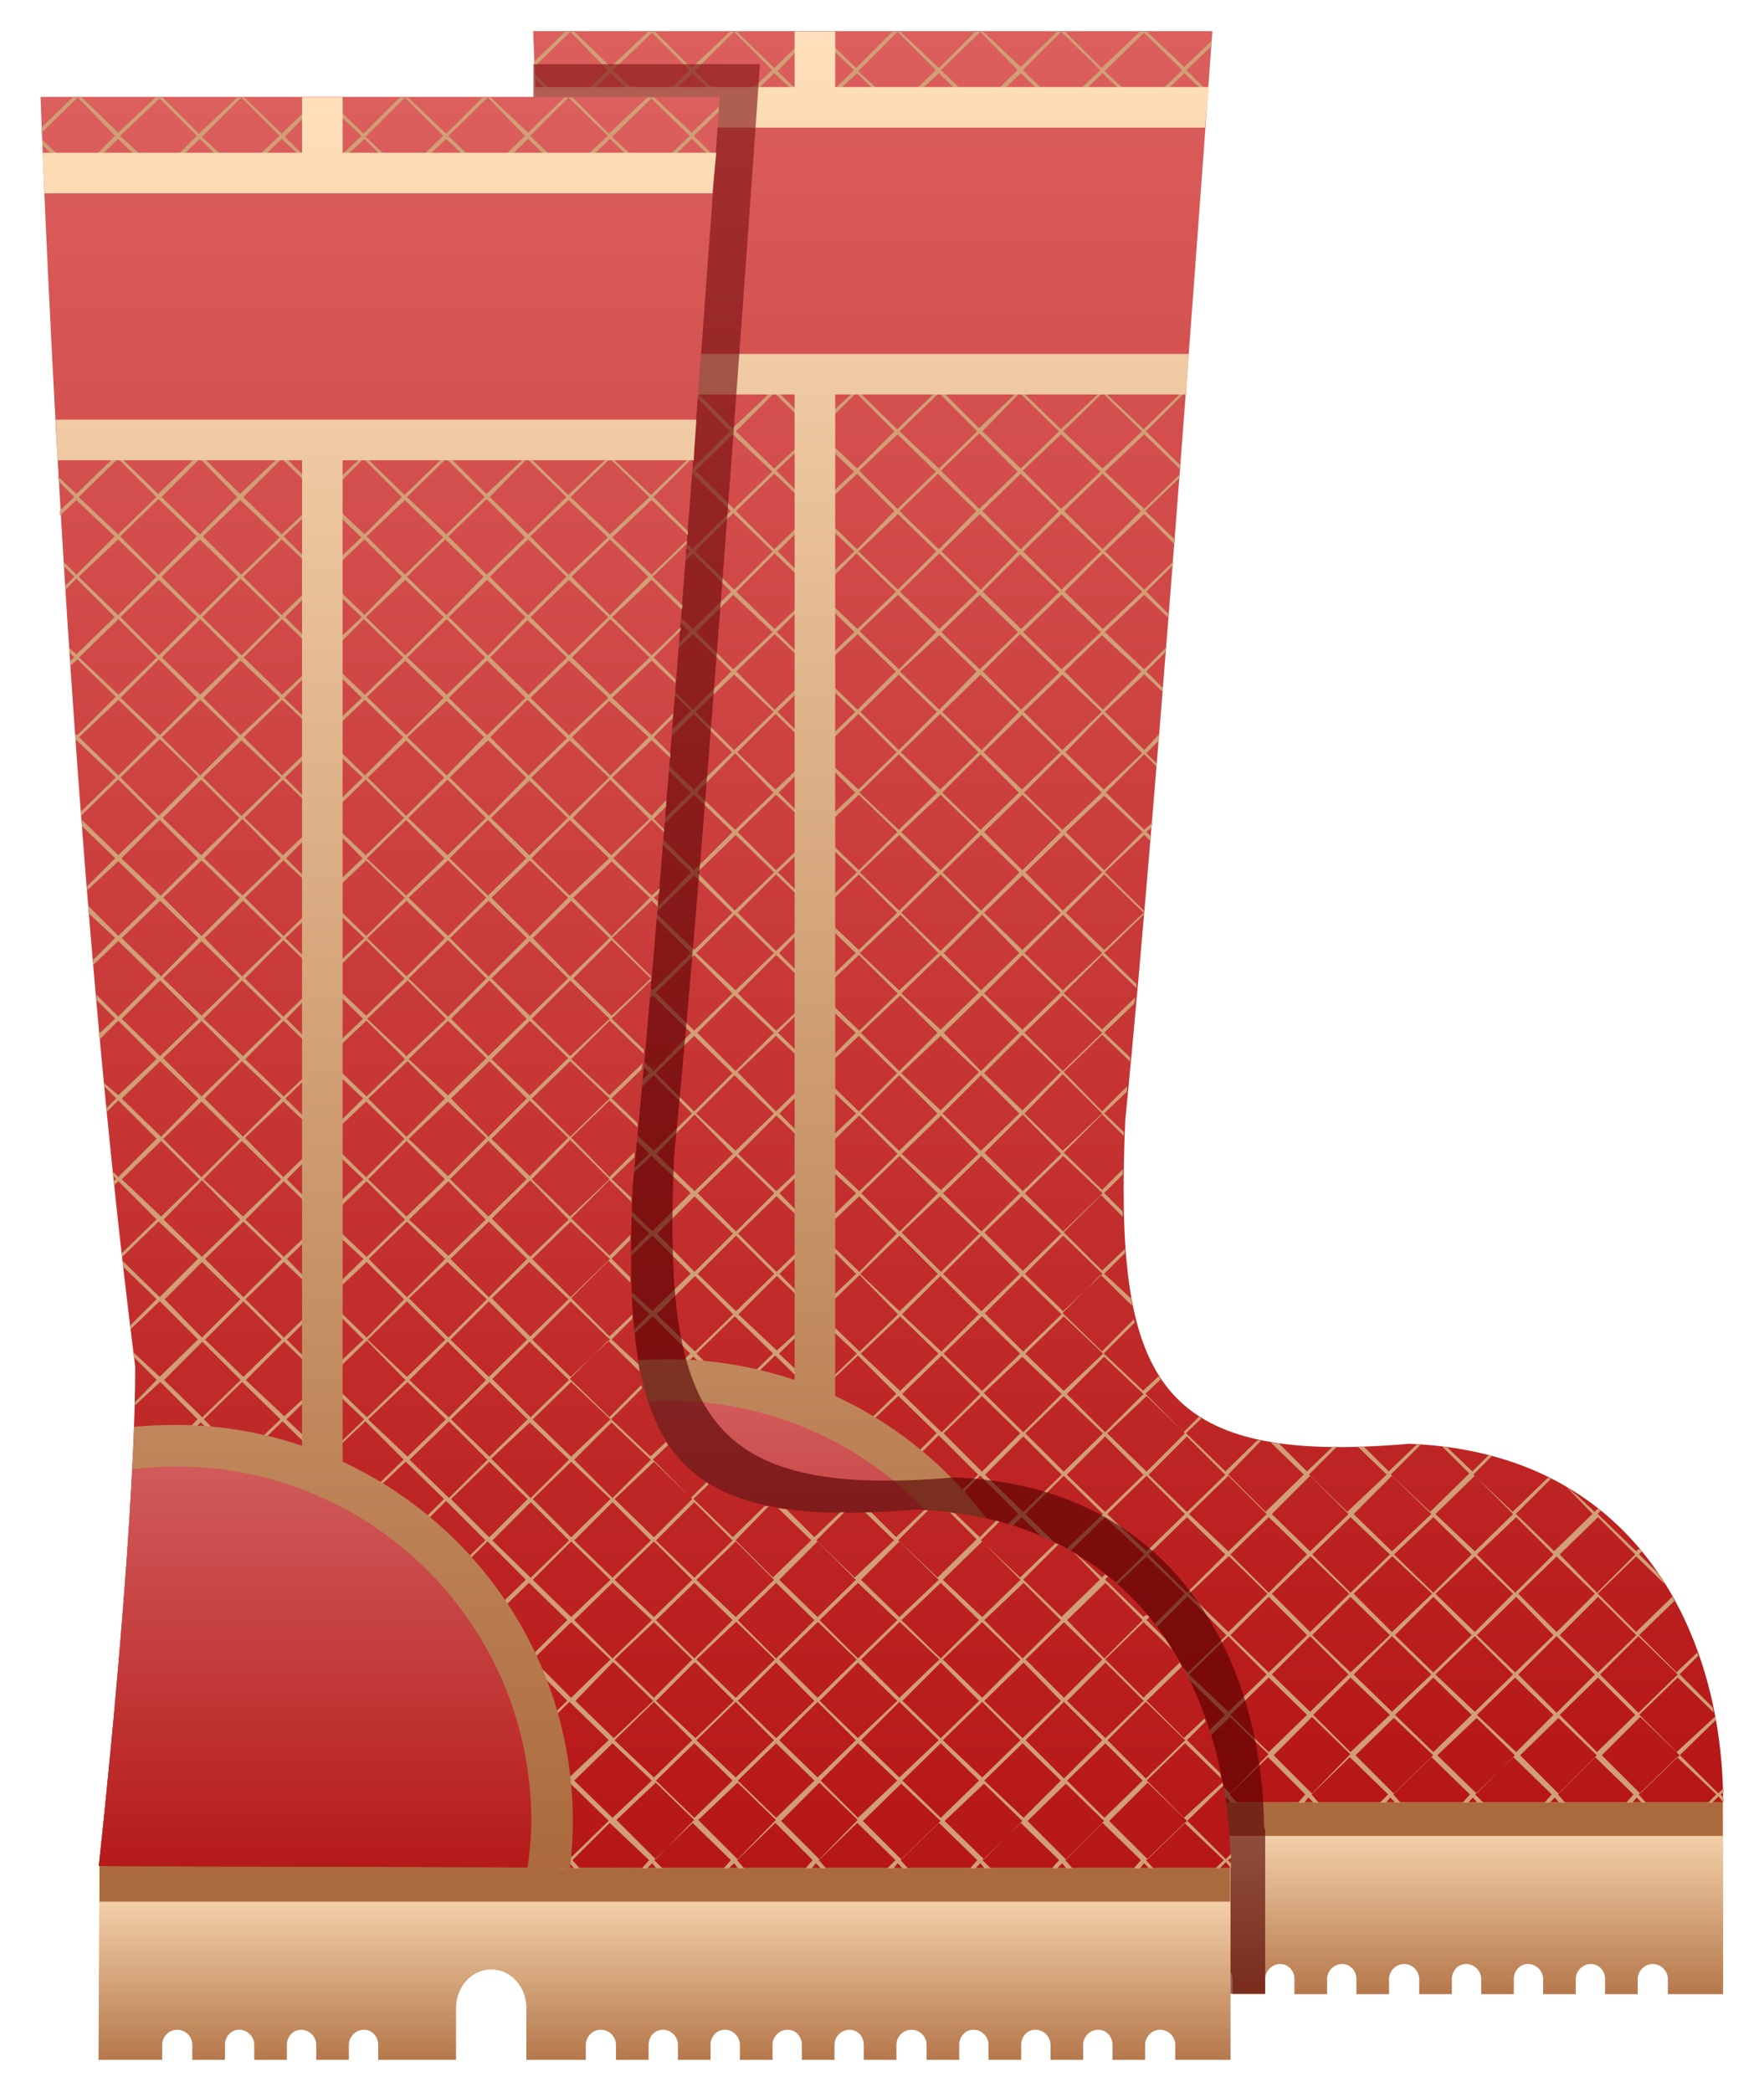 <?xml version="1.0" encoding="UTF-8"?>
<svg xmlns="http://www.w3.org/2000/svg" xmlns:xlink="http://www.w3.org/1999/xlink" width="1024pt" height="1214pt" viewBox="0 0 1024 1214" version="1.1">
<defs>
<linearGradient id="linear0" gradientUnits="userSpaceOnUse" x1="311.75" y1="34.582" x2="311.75" y2="25.5" gradientTransform="matrix(15.553,0,0,15.541,-4163.758,651.457)">
<stop offset="0" style="stop-color:rgb(62.745%,35.294%,17.255%);stop-opacity:1;"/>
<stop offset="1" style="stop-color:rgb(100%,87.843%,72.941%);stop-opacity:1;"/>
</linearGradient>
<linearGradient id="linear1" gradientUnits="userSpaceOnUse" x1="309.25" y1="-43.343" x2="309.25" y2="45.969" gradientTransform="matrix(15.553,0,0,15.541,-4163.759,651.377)">
<stop offset="0" style="stop-color:rgb(86.667%,38.431%,37.647%);stop-opacity:1;"/>
<stop offset="1" style="stop-color:rgb(66.667%,0%,0%);stop-opacity:1;"/>
</linearGradient>
<linearGradient id="linear2" gradientUnits="userSpaceOnUse" x1="304.5" y1="6.99" x2="304.5" y2="24.786" gradientTransform="matrix(19.235,0,0,19.22,-5376.594,662.878)">
<stop offset="0" style="stop-color:rgb(82.745%,37.255%,37.255%);stop-opacity:1;"/>
<stop offset="1" style="stop-color:rgb(66.667%,0%,0%);stop-opacity:1;"/>
</linearGradient>
<linearGradient id="linear3" gradientUnits="userSpaceOnUse" x1="282.59" y1="28.783" x2="282.59" y2="-37.399" gradientTransform="matrix(17.526,0,0,17.513,-4529.811,679.215)">
<stop offset="0" style="stop-color:rgb(62.745%,35.294%,17.255%);stop-opacity:1;"/>
<stop offset="1" style="stop-color:rgb(100%,87.843%,72.941%);stop-opacity:1;"/>
</linearGradient>
<linearGradient id="linear4" gradientUnits="userSpaceOnUse" x1="299.22" y1="-2.211" x2="300.31" y2="-84.598" gradientTransform="matrix(19.235,0,0,19.22,-5211.78,701.427)">
<stop offset="0" style="stop-color:rgb(33.333%,0%,0%);stop-opacity:0.627;"/>
<stop offset="1" style="stop-color:rgb(78.431%,21.569%,21.569%);stop-opacity:0.627;"/>
</linearGradient>
<linearGradient id="linear5" gradientUnits="userSpaceOnUse" x1="311.75" y1="34.582" x2="311.75" y2="25.5" gradientTransform="matrix(15.553,0,0,15.541,-4449.716,689.598)">
<stop offset="0" style="stop-color:rgb(62.745%,35.294%,17.255%);stop-opacity:1;"/>
<stop offset="1" style="stop-color:rgb(100%,87.843%,72.941%);stop-opacity:1;"/>
</linearGradient>
<linearGradient id="linear6" gradientUnits="userSpaceOnUse" x1="309.25" y1="-43.343" x2="309.25" y2="45.969" gradientTransform="matrix(15.553,0,0,15.541,-4449.718,689.518)">
<stop offset="0" style="stop-color:rgb(86.667%,38.431%,37.647%);stop-opacity:1;"/>
<stop offset="1" style="stop-color:rgb(66.667%,0%,0%);stop-opacity:1;"/>
</linearGradient>
<linearGradient id="linear7" gradientUnits="userSpaceOnUse" x1="304.5" y1="6.99" x2="304.5" y2="24.786" gradientTransform="matrix(19.235,0,0,19.22,-5662.552,701.019)">
<stop offset="0" style="stop-color:rgb(82.745%,37.255%,37.255%);stop-opacity:1;"/>
<stop offset="1" style="stop-color:rgb(66.667%,0%,0%);stop-opacity:1;"/>
</linearGradient>
<linearGradient id="linear8" gradientUnits="userSpaceOnUse" x1="282.59" y1="28.783" x2="282.59" y2="-37.399" gradientTransform="matrix(17.526,0,0,17.513,-4815.769,717.356)">
<stop offset="0" style="stop-color:rgb(62.745%,35.294%,17.255%);stop-opacity:1;"/>
<stop offset="1" style="stop-color:rgb(100%,87.843%,72.941%);stop-opacity:1;"/>
</linearGradient>
</defs>
<g id="surface1">
<path style=" stroke:none;fill-rule:evenodd;fill:url(#linear0);" d="M 996.379 1032.215 L 343.641 1044.844 L 343.156 1157.27 L 380.094 1157.27 L 380.094 1148.527 C 380.094 1143.77 384.082 1139.785 388.844 1139.785 C 393.602 1139.785 397.59 1143.77 397.59 1148.527 L 397.59 1157.27 L 416.547 1157.27 L 416.547 1148.527 C 416.547 1143.77 420.051 1139.785 424.809 1139.785 C 429.57 1139.785 433.559 1143.77 433.559 1148.527 L 433.559 1157.27 L 452.512 1157.27 L 452.512 1148.527 C 452.512 1143.77 456.016 1139.785 460.777 1139.785 C 465.535 1139.785 469.523 1143.77 469.523 1148.527 L 469.523 1157.27 L 488.48 1157.27 L 488.48 1148.527 C 488.48 1143.77 492.469 1139.785 497.23 1139.785 C 501.988 1139.785 505.492 1143.77 505.492 1148.527 L 505.492 1157.27 L 550.691 1157.27 L 550.691 1127.16 C 550.691 1114.781 559.797 1104.816 571.105 1104.816 C 582.414 1104.816 591.516 1114.781 591.516 1127.16 L 591.516 1157.27 L 626.027 1157.27 L 626.027 1148.527 C 626.027 1143.77 630.016 1139.785 634.773 1139.785 C 639.535 1139.785 643.523 1143.77 643.523 1148.527 L 643.523 1157.27 L 662.477 1157.27 L 662.477 1148.527 C 662.477 1143.77 665.98 1139.785 670.742 1139.785 C 675.5 1139.785 679.488 1143.77 679.488 1148.527 L 679.488 1157.27 L 698.445 1157.27 L 698.445 1148.527 C 698.445 1143.77 701.949 1139.785 706.707 1139.785 C 711.469 1139.785 715.457 1143.77 715.457 1148.527 L 715.457 1157.27 L 734.41 1157.27 L 734.41 1148.527 C 734.41 1143.77 738.402 1139.785 743.16 1139.785 C 747.922 1139.785 751.422 1143.77 751.422 1148.527 L 751.422 1157.27 L 770.379 1157.27 L 770.379 1148.527 C 770.379 1143.77 774.367 1139.785 779.129 1139.785 C 783.887 1139.785 787.391 1143.77 787.391 1148.527 L 787.391 1157.27 L 806.344 1157.27 L 806.344 1148.527 C 806.344 1143.77 810.336 1139.785 815.094 1139.785 C 819.855 1139.785 823.844 1143.77 823.844 1148.527 L 823.844 1157.27 L 842.797 1157.27 L 842.797 1148.527 C 842.797 1143.77 846.301 1139.785 851.062 1139.785 C 855.82 1139.785 859.809 1143.77 859.809 1148.527 L 859.809 1157.27 L 878.766 1157.27 L 878.766 1148.527 C 878.766 1143.77 882.27 1139.785 887.027 1139.785 C 891.789 1139.785 895.777 1143.77 895.777 1148.527 L 895.777 1157.27 L 914.73 1157.27 L 914.73 1148.527 C 914.73 1143.77 918.723 1139.785 923.48 1139.785 C 928.242 1139.785 931.742 1143.77 931.742 1148.527 L 931.742 1157.27 L 950.699 1157.27 L 950.699 1148.527 C 950.699 1143.77 954.688 1139.785 959.449 1139.785 C 964.207 1139.785 968.195 1143.77 968.195 1148.527 L 968.195 1157.27 L 1000.273 1157.27 L 1000.273 1044.844 C 999.102 1040.574 997.785 1036.418 996.387 1032.215 Z M 996.379 1032.215 "/>
<path style=" stroke:none;fill-rule:evenodd;fill:rgb(67.059%,41.569%,23.922%);fill-opacity:1;" d="M 996.477 1032.344 L 343.703 1044.957 L 343.703 1065.461 L 1000.074 1065.461 L 1000.074 1044.957 C 998.898 1040.684 997.867 1036.543 996.465 1032.344 Z M 996.477 1032.344 "/>
<path style=" stroke:none;fill-rule:evenodd;fill:url(#linear1);" d="M 309.516 18.082 C 309.516 18.082 323.469 434.766 364.434 754.816 C 364.496 854.008 343.293 1044.75 343.293 1044.75 L 649.836 1045.73 L 1000.254 1045.73 C 1000.254 951.953 952.512 843.137 817.992 837.867 C 669.77 850.723 646.785 800.465 653.227 649.918 C 673.961 440.594 703.773 18.082 703.773 18.082 Z M 309.516 18.082 "/>
<path style=" stroke:none;fill-rule:evenodd;fill:rgb(81.961%,62.353%,45.882%);fill-opacity:1;" d="M 665.863 18.453 L 687.504 38.875 L 703.133 23.859 C 703.129 23.926 703.141 26.758 703.133 26.863 L 688.707 40.676 L 700.727 52.691 C 700.711 53.023 700.746 54.734 700.727 55.094 L 687.504 42.48 L 671.875 57.496 L 668.871 57.496 L 686.301 40.676 L 664.062 19.055 L 641.223 41.277 L 658.652 57.496 L 655.648 57.496 L 640.02 42.477 L 624.391 57.496 L 620.785 57.496 L 638.816 40.676 L 615.977 18.453 L 618.379 18.453 L 639.418 39.477 L 661.656 18.453 L 665.867 18.453 Z M 615.973 18.453 L 593.734 40.676 L 611.164 57.496 L 608.16 57.496 L 592.531 42.477 L 576.902 57.496 L 573.297 57.496 L 590.727 40.676 L 569.09 18.453 L 570.891 18.453 L 592.531 38.875 L 613.57 18.453 Z M 569.086 18.453 L 546.246 40.676 L 563.68 57.496 L 560.672 57.496 L 545.043 42.477 L 528.816 57.496 L 525.809 57.496 L 543.242 40.676 L 521 18.453 L 522.805 18.453 L 545.043 39.477 L 566.082 18.453 Z M 521 18.453 L 498.16 41.277 L 515.59 57.496 L 512.586 57.496 L 497.559 42.48 L 481.328 57.496 L 478.324 57.496 L 495.754 40.676 L 472.914 19.055 L 451.273 41.277 L 468.105 57.496 L 465.699 57.496 L 449.469 42.477 L 433.844 57.496 L 430.234 57.496 L 448.27 40.676 L 426.027 18.453 L 427.832 18.453 L 449.469 39.477 L 471.109 18.453 L 475.316 18.453 L 496.957 39.477 L 517.996 18.453 Z M 426.027 18.453 L 403.188 41.277 L 420.617 57.496 L 417.012 57.496 L 401.984 42.48 L 386.355 57.496 L 383.352 57.496 L 400.18 40.676 L 378.543 19.055 L 355.699 40.676 L 373.734 57.496 L 370.125 57.496 L 354.496 42.48 L 338.918 57.492 L 335.91 57.492 L 352.742 40.672 L 331.102 18.449 L 333.508 18.449 L 354.547 38.871 L 376.188 18.449 L 380.395 18.449 L 401.434 39.473 L 423.672 18.449 L 426.078 18.449 Z M 331.055 18.453 L 310.016 38.875 C 310 38.184 310.035 36.457 310.016 35.871 L 328.047 18.453 Z M 310.617 43.078 L 325.645 57.496 L 322.641 57.496 L 310.617 46.082 C 310.578 45.172 310.656 43.891 310.617 43.078 Z M 680.293 218.465 L 687.508 225.672 L 688.711 224.473 C 688.52 227.02 688.906 226.699 688.711 229.277 L 687.508 228.074 L 665.27 250.297 L 685.273 270.098 C 685.195 270.973 685.352 271.621 685.273 272.5 L 664.234 252.078 L 641.391 273.699 L 664.234 295.324 L 684.672 275.504 C 684.613 276.207 684.727 276.602 684.672 277.305 L 664.836 296.523 L 682.266 313.344 C 682.191 314.258 681.738 314.828 681.668 315.746 L 664.234 298.328 L 641.395 319.949 L 664.234 342.172 L 681.066 325.957 C 681.008 326.68 681.125 327.031 681.066 327.758 L 665.438 343.375 L 678.062 355.988 C 677.984 356.902 678.137 357.473 678.062 358.391 L 664.234 345.176 L 641.395 366.801 L 664.234 388.422 L 676.859 375.809 C 676.781 376.742 676.328 377.879 676.258 378.812 L 665.438 389.625 L 675.055 399.234 C 674.98 400.152 675.133 400.715 675.055 401.637 L 664.238 391.426 L 641.395 413.047 L 664.238 435.27 L 672.652 426.262 C 672.555 427.363 672.746 428.766 672.652 429.863 L 665.438 437.074 L 671.449 443.078 C 671.391 443.809 671.508 444.152 671.449 444.883 L 664.238 437.672 L 641.996 459.895 L 664.238 481.52 L 669.047 477.316 C 668.969 478.324 668.531 479.309 668.445 480.316 L 665.441 482.719 L 667.844 485.121 C 667.746 486.309 667.941 486.945 667.844 488.125 L 664.238 484.523 L 641.395 506.145 L 663.902 528.379 C 663.805 529.328 663.996 529.832 663.902 530.781 L 641.059 553.004 L 659.691 571.023 C 659.598 571.918 659.789 572.531 659.691 573.426 L 639.859 554.203 L 617.547 576.43 L 639.785 597.453 L 659.02 578.832 C 658.906 580.09 658.523 581.188 658.418 582.438 L 640.988 599.254 L 656.016 613.668 C 655.938 614.332 656.094 615.41 656.016 616.07 L 639.785 600.457 L 617.547 622.078 L 639.785 644.902 L 654.211 630.488 C 654.137 631.285 654.289 632.699 654.211 633.492 L 640.988 646.105 L 652.41 656.914 C 652.371 657.699 652.449 658.539 652.41 659.316 L 639.785 646.703 L 617.547 668.926 L 639.785 690.551 L 651.809 678.539 C 651.797 679.449 651.816 680.641 651.809 681.539 L 640.988 692.352 L 651.809 703.164 C 651.824 704.094 651.789 705.25 651.809 706.168 L 639.184 693.555 L 617.547 715.176 L 639.785 737.398 L 653.008 724.785 C 653.066 725.555 652.953 726.43 653.008 727.188 L 640.988 739.203 L 656.617 753.617 C 656.848 754.898 656.965 756.57 657.215 757.82 L 638.941 739.801 L 616.824 762.023 L 639.711 784.246 L 658.176 765.629 C 658.312 766.195 658.641 766.871 658.777 767.43 L 640.746 785.449 L 663.586 807.074 L 672.602 798.664 C 672.957 799.215 673.438 799.926 673.805 800.465 L 664.957 808.871 L 687.078 831.094 L 696.117 822.086 C 696.562 822.367 696.867 823.012 697.32 823.285 L 688.473 831.695 L 711.359 853.918 L 729.828 835.902 C 730.652 836.082 731.387 835.73 732.23 835.902 L 712.996 855.719 L 734.637 877.344 L 756.875 855.719 L 737.641 837.102 C 739.105 837.344 740.938 837.492 742.449 837.703 L 758.68 853.918 L 773.707 839.504 C 774.594 839.512 775.211 839.5 776.109 839.504 L 759.879 855.719 L 782.121 877.344 L 804.961 855.719 L 788.129 839.504 C 789.254 839.469 790.598 839.547 791.738 839.504 L 806.164 853.918 L 822.395 838.301 C 823.324 838.359 823.875 838.234 824.797 838.301 L 807.367 855.719 L 830.207 877.344 L 852.906 855.125 L 837.277 839.508 C 838.18 839.621 839.387 839.988 840.281 840.109 L 854.707 853.922 L 864.324 844.312 C 864.902 844.461 865.559 844.762 866.129 844.914 L 855.309 855.727 L 878.148 877.348 L 898.586 857.527 C 899.234 857.844 899.75 857.805 900.391 858.129 L 879.953 878.551 L 902.191 900.172 L 924.43 878.551 L 909.402 862.934 C 911.586 864.215 913.32 866.379 915.414 867.738 L 925.633 877.348 L 927.434 875.547 C 927.957 875.957 928.723 876.332 929.238 876.75 L 927.434 878.551 L 949.676 900.172 L 951.477 898.973 C 951.977 899.566 952.789 899.574 953.281 900.172 L 951.477 901.977 L 962.297 912.789 C 963.789 914.973 965.109 917.148 966.504 919.395 L 949.77 903.211 L 927.531 924.832 L 949.77 947.055 L 970.809 926.633 C 971.211 927.344 971.621 928.324 972.012 929.039 L 951.574 948.855 L 973.215 970.48 L 985.234 959.066 C 985.426 959.605 985.648 960.332 985.836 960.871 L 975.016 971.684 L 994.25 990.902 C 994.477 991.996 994.637 992.809 994.852 993.906 L 973.887 973.492 L 951.645 995.117 L 973.285 1016.738 L 995.523 996.316 C 995.621 996.875 996.02 997.562 996.125 998.121 L 975.156 1018.531 L 997.473 1040.75 L 1000.547 1037.754 C 1000.566 1038.488 1000.531 1039.418 1000.547 1040.156 L 998.746 1041.355 L 1000.547 1043.156 C 1000.559 1044.074 1000.547 1045.246 1000.547 1046.16 L 997.543 1042.559 L 993.938 1046.16 L 991.531 1046.16 L 996.34 1041.355 L 973.5 1019.734 L 951.258 1041.355 L 955.469 1046.16 L 953.062 1046.16 L 950.059 1043.156 L 947.652 1046.16 L 944.047 1046.16 L 948.254 1041.355 L 926.016 1019.734 L 904.375 1041.355 L 908.582 1046.16 L 904.977 1046.16 L 902.57 1043.156 L 899.566 1046.16 L 896.562 1046.16 L 900.77 1041.355 L 878.531 1019.734 L 856.289 1041.355 L 861.098 1046.16 L 857.492 1046.16 L 855.086 1043.156 L 852.082 1046.16 L 849.078 1046.16 L 853.285 1041.355 L 831.047 1019.734 L 808.805 1041.355 L 813.012 1046.16 L 810.008 1046.16 L 807.004 1043.156 L 804.598 1046.16 L 800.992 1046.16 L 805.801 1041.355 L 783.562 1019.734 L 761.32 1041.355 L 765.527 1046.16 L 762.523 1046.16 L 759.52 1043.156 L 757.113 1046.16 L 753.508 1046.16 L 757.715 1041.355 L 736.074 1019.734 L 713.836 1041.355 L 718.043 1046.16 L 714.438 1046.16 L 712.031 1043.156 L 709.027 1046.16 L 706.023 1046.16 L 710.23 1041.355 L 687.988 1019.734 L 665.75 1041.355 L 670.559 1046.16 L 666.953 1046.16 L 664.547 1043.156 L 661.543 1046.16 L 658.539 1046.16 L 662.746 1041.355 L 639.902 1019.734 L 618.266 1041.355 L 622.473 1046.16 L 619.465 1046.16 L 616.461 1043.156 L 614.055 1046.16 L 610.449 1046.16 L 615.258 1041.355 L 606.844 1033.547 C 606.883 1032.754 606.805 1031.941 606.844 1031.145 L 616.461 1040.754 L 639.301 1018.531 L 616.461 996.309 L 606.844 1005.922 C 606.785 1005.117 606.305 1004.316 606.242 1003.516 L 615.258 995.109 L 603.84 984.297 C 603.641 983.109 603.453 981.875 603.238 980.691 L 616.461 993.305 L 639.305 971.684 L 616.461 949.461 L 600.234 965.68 C 600.078 965.059 599.797 964.496 599.633 963.875 L 615.262 948.859 L 593.023 926.637 L 588.215 931.441 C 587.848 930.617 587.387 929.859 587.012 929.039 L 591.219 924.836 L 579.195 913.422 C 577.98 911.234 576.879 908.957 575.59 906.816 L 593.023 924.234 L 615.262 902.012 L 593.023 880.391 L 571.984 900.812 C 571.5 900.062 571.27 899.148 570.781 898.41 L 591.219 878.59 L 568.977 856.367 L 551.547 873.785 C 551.176 873.367 550.715 872.996 550.344 872.582 L 567.777 855.766 L 544.934 832.941 L 527.504 850.359 C 527.074 850.004 526.73 849.512 526.301 849.156 L 543.73 831.738 L 521.492 810.117 L 499.852 830.539 C 499.473 830.309 499.035 830.164 498.652 829.938 L 520.289 808.914 L 498.051 786.691 L 475.211 808.312 L 496.25 828.734 C 493.852 827.348 491.488 825.832 489.035 824.531 L 473.406 810.117 L 468.598 814.922 C 468.012 814.684 467.387 814.555 466.797 814.32 L 472.809 808.914 L 449.965 786.691 L 431.934 804.109 C 431.301 803.977 430.762 803.641 430.129 803.512 L 448.758 785.492 L 426.52 763.867 L 404.281 785.492 L 420.512 801.707 C 419.316 801.52 418.102 801.277 416.902 801.109 L 402.477 787.293 L 390.457 798.703 C 389.453 798.68 388.453 798.715 387.449 798.703 L 400.676 785.492 L 379.035 763.867 L 364.008 777.684 C 364.027 776.758 364.59 776.195 364.609 775.281 L 376.918 762.629 L 363.645 749.414 C 363.531 748.512 363.148 747.312 363.047 746.41 L 378.676 760.824 L 400.914 739.203 L 378.676 716.98 L 361.844 733.195 C 361.727 732.289 361.941 731.703 361.844 730.793 L 376.871 715.777 L 357.637 697.16 C 357.48 695.871 357.172 694.844 357.035 693.555 L 378.676 714.578 L 400.914 692.355 L 378.07 670.73 L 357.031 691.152 C 356.957 690.41 356.52 690.098 356.434 689.352 L 376.871 669.531 L 354.629 647.309 L 352.227 649.711 C 352.148 648.957 351.711 648.066 351.625 647.309 L 353.43 646.109 L 351.625 644.305 C 351.531 643.367 351.129 642.242 351.027 641.305 L 354.633 644.906 L 376.871 622.684 L 354.633 600.461 L 348.02 607.066 C 347.945 606.348 348.098 605.387 348.02 604.664 L 353.406 599.254 L 346.793 592.645 C 346.699 591.727 346.281 591.164 346.195 590.242 L 354.609 597.453 L 376.848 576.43 L 354.609 554.207 L 343.789 565.016 C 343.711 564.098 343.277 562.934 343.191 562.012 L 352.809 553.004 L 341.988 542.191 C 341.891 541.109 342.082 540.273 341.988 539.188 L 354.609 551.801 L 376.852 529.578 L 354.609 507.957 L 340.184 521.773 C 340.125 521.035 339.652 520.105 339.582 519.367 L 352.809 506.156 L 337.18 491.738 C 337.082 490.449 337.277 488.824 337.18 487.535 L 354.609 504.953 L 376.852 483.332 L 354.609 461.707 L 336.578 478.527 C 336.52 477.789 336.637 476.859 336.578 476.121 L 352.809 459.906 L 333.574 441.285 C 333.477 440.195 333.668 438.77 333.574 437.684 L 354.613 458.105 L 376.852 436.48 L 354.613 414.258 L 332.973 435.281 C 332.914 434.559 333.031 433.602 332.973 432.879 L 353.168 413.043 L 330.328 391.422 L 329.727 392.02 C 329.633 390.602 329.824 389.23 329.727 387.816 L 330.93 388.418 L 353.168 366.195 L 330.93 344.57 L 326.723 348.176 C 326.645 347.242 326.801 346.102 326.723 345.172 L 329.125 343.371 L 326.121 340.367 C 326.062 339.441 326.18 338.887 326.121 337.965 L 330.328 341.566 L 352.57 319.945 L 330.328 297.723 L 324.316 303.73 C 324.281 303 323.77 302.652 323.719 301.926 L 329.105 296.547 L 323.094 290.539 C 323.035 289.656 323.152 289.016 323.094 288.137 L 330.305 295.344 L 352.547 273.121 L 330.305 252.098 L 320.688 261.105 C 320.613 259.797 320.766 259.41 320.688 258.105 L 329.105 250.297 L 320.086 241.285 C 320.012 240.008 319.555 239.555 319.488 238.281 L 330.309 248.492 L 352.547 226.871 L 344.133 218.461 L 347.137 218.461 L 354.352 225.668 L 361.562 218.461 L 363.969 218.461 L 355.551 226.871 L 377.793 248.492 L 400.031 226.871 L 391.617 218.461 L 394.621 218.461 L 401.836 225.668 L 409.047 218.461 L 411.453 218.461 L 403.637 226.871 L 425.277 248.492 L 448.117 226.871 L 439.102 218.461 L 442.105 218.461 L 449.32 225.668 L 456.535 218.461 L 459.539 218.461 L 451.125 226.871 L 472.762 248.492 L 495.605 227.469 L 486.59 218.461 L 490.195 218.461 L 497.406 225.668 L 504.02 218.461 L 506.426 218.461 L 498.008 226.871 L 520.852 249.094 L 543.09 227.469 L 534.074 218.461 L 537.68 218.461 L 544.895 225.668 L 552.105 218.461 L 554.512 218.461 L 546.695 226.867 L 568.336 248.492 L 590.574 227.469 L 582.16 218.461 L 584.562 218.461 L 591.777 225.668 L 598.992 218.461 L 601.996 218.461 L 593.582 227.469 L 615.82 249.09 L 638.66 227.469 L 629.645 218.461 L 632.652 218.461 L 639.863 225.668 L 647.078 218.461 L 650.082 218.461 L 641.066 227.469 L 663.906 249.09 L 686.148 227.469 L 677.129 218.461 L 680.137 218.461 Z M 640.02 228.074 L 617.18 250.297 L 640.02 271.922 L 662.863 250.297 Z M 591.934 228.074 L 570.293 250.297 L 592.535 271.922 L 614.773 250.297 L 591.93 228.074 Z M 545.047 228.074 L 522.207 250.297 L 545.047 271.922 L 567.289 250.297 Z M 496.961 228.074 L 474.723 250.297 L 497.562 271.922 L 519.203 250.297 Z M 449.473 228.074 L 427.234 250.297 L 449.473 271.922 L 472.316 250.297 Z M 401.984 228.074 L 379.746 250.297 L 401.984 271.922 L 423.625 250.297 Z M 354.5 228.074 L 331.656 250.297 L 354.5 271.922 L 376.738 250.297 Z M 568.488 251.5 L 546.25 273.125 L 568.488 295.348 L 590.727 273.727 Z M 377.941 251.5 L 355.703 273.125 L 377.941 295.348 L 400.184 273.125 Z M 615.977 252.102 L 593.734 273.125 L 615.977 295.348 L 638.816 273.727 Z M 521.004 252.102 L 498.762 273.125 L 521.004 295.348 L 543.242 273.727 Z M 472.914 252.102 L 450.676 273.125 L 472.914 295.348 L 495.758 273.727 Z M 425.426 252.102 L 403.789 273.125 L 426.027 295.348 L 448.266 273.727 Z M 640.012 274.926 L 617.773 296.551 L 640.012 318.773 L 662.254 296.551 Z M 592.527 274.926 L 570.285 296.551 L 592.527 318.773 L 614.766 296.551 Z M 544.438 274.926 L 522.199 296.551 L 545.039 318.773 L 566.68 296.551 L 544.441 274.926 Z M 497.555 274.926 L 474.711 296.551 L 497.555 318.773 L 519.191 296.551 Z M 449.465 274.926 L 427.227 296.551 L 449.465 318.773 L 472.309 296.551 Z M 401.977 274.926 L 379.738 296.551 L 401.977 318.773 L 424.219 296.551 Z M 354.492 274.926 L 331.648 296.551 L 354.492 318.773 L 376.73 296.551 Z M 425.66 297.762 L 403.422 319.984 L 426.262 342.207 L 448.5 319.984 L 425.613 297.766 Z M 616.207 298.363 L 593.965 319.984 L 616.207 342.207 L 639.047 319.984 Z M 568.719 298.363 L 546.48 319.984 L 569.32 342.207 L 590.961 319.984 Z M 521.23 298.363 L 498.391 319.984 L 521.23 342.207 L 543.469 319.984 Z M 473.145 298.363 L 451.504 319.984 L 473.145 341.609 L 495.984 319.984 Z M 378.172 298.363 L 355.934 319.984 L 378.172 342.207 L 400.41 319.984 Z M 640.246 321.188 L 618.008 343.41 L 640.246 365.031 L 663.09 343.41 Z M 545.273 321.188 L 522.434 343.41 L 545.273 365.031 L 567.516 343.41 Z M 497.188 321.188 L 474.949 343.41 L 497.789 365.031 L 520.027 343.41 Z M 449.699 321.188 L 427.461 343.41 L 449.699 365.031 L 472.543 343.41 Z M 402.215 321.188 L 379.973 343.41 L 402.215 365.031 L 424.453 343.41 Z M 354.727 321.188 L 331.883 343.41 L 354.727 365.031 L 376.965 343.41 Z M 592.16 321.785 L 570.523 343.41 L 592.762 365.031 L 615 343.41 Z M 473.145 344.609 L 450.906 366.832 L 473.145 388.457 L 495.988 366.832 Z M 378.172 344.609 L 355.934 366.832 L 378.773 388.457 L 400.414 366.832 L 378.176 344.609 Z M 616.207 345.211 L 593.965 366.836 L 616.207 388.457 L 639.047 366.836 Z M 568.719 345.211 L 546.48 366.836 L 568.719 388.457 L 590.957 366.836 Z M 521.23 345.211 L 498.992 366.234 L 521.832 388.457 L 543.473 366.836 L 521.234 345.211 Z M 425.656 345.211 L 404.016 366.836 L 425.656 388.457 L 448.496 366.836 Z M 592.16 368.035 L 570.52 389.66 L 592.758 411.883 L 614.996 390.258 L 592.156 368.035 Z M 497.789 368.035 L 474.945 389.66 L 497.789 411.883 L 520.027 389.66 Z M 449.699 368.035 L 427.461 389.66 L 449.699 411.883 L 472.543 389.66 Z M 402.215 368.035 L 379.973 389.66 L 402.215 411.883 L 424.453 389.66 Z M 354.727 368.035 L 331.883 389.66 L 354.727 411.883 L 376.965 389.66 Z M 639.633 368.637 L 617.996 389.66 L 640.234 411.883 L 662.473 389.66 Z M 545.262 368.637 L 522.422 389.66 L 545.262 411.883 L 566.902 389.66 Z M 378.762 390.859 L 355.922 413.082 L 378.16 435.305 L 401 412.48 L 378.762 390.855 Z M 616.699 391.512 L 594.387 413.137 L 616.625 435.359 L 639.465 413.137 L 616.625 391.512 Z M 569.211 391.512 L 546.973 413.137 L 569.812 435.359 L 591.453 413.137 Z M 521.723 391.512 L 499.484 413.137 L 521.723 435.359 L 543.844 413.141 L 521.605 391.516 Z M 473.637 391.512 L 451.398 413.137 L 473.637 435.359 L 496.477 413.137 Z M 426.148 391.512 L 403.836 413.137 L 426.148 435.355 L 449.039 413.137 Z M 640.137 414.336 L 618.5 436.559 L 640.738 458.184 L 662.977 437.16 Z M 545.766 414.336 L 522.926 436.559 L 545.766 458.184 L 568.008 436.559 Z M 498.281 414.336 L 475.438 436.559 L 498.281 458.184 L 520.52 436.559 Z M 450.191 414.336 L 427.953 436.559 L 450.191 458.184 L 473.035 436.559 Z M 402.707 414.336 L 380.465 436.559 L 402.707 458.184 L 424.945 436.559 Z M 593.25 414.938 L 571.012 436.559 L 593.25 458.184 L 615.492 436.559 Z M 426.75 437.16 L 404.508 459.984 L 426.75 481.609 L 448.988 459.984 Z M 616.695 437.762 L 594.453 459.984 L 616.695 481.605 L 639.535 459.984 Z M 569.207 437.762 L 546.969 459.984 L 569.207 481.605 L 591.445 459.984 Z M 521.719 437.762 L 498.879 459.984 L 521.719 481.605 L 543.961 459.984 Z M 474.234 437.762 L 451.992 459.984 L 473.633 481.605 L 496.473 459.984 L 474.355 437.785 Z M 378.656 437.762 L 356.418 459.984 L 379.262 481.605 L 400.898 459.984 L 378.66 437.762 Z M 593.512 461.211 L 571.273 482.832 L 593.512 505.055 L 615.75 482.832 Z M 546.023 461.211 L 523.184 482.832 L 546.023 505.055 L 568.266 482.832 Z M 498.539 461.211 L 475.695 482.832 L 498.586 505.055 L 520.898 482.832 L 498.586 461.211 Z M 450.449 461.211 L 428.211 482.832 L 450.523 505.055 L 473.414 482.832 L 450.523 461.211 Z M 402.965 461.211 L 380.723 482.832 L 402.965 505.055 L 425.203 482.832 Z M 640.996 461.809 L 618.758 482.832 L 640.996 505.055 L 663.234 482.832 Z M 617.551 484.637 L 595.312 506.258 L 616.953 528.48 L 639.793 506.258 L 617.555 484.637 Z M 569.465 484.637 L 547.227 506.258 L 569.539 528.484 L 591.777 506.262 L 569.539 484.641 Z M 521.977 484.637 L 499.137 506.258 L 521.977 528.48 L 544.219 506.258 Z M 474.492 484.637 L 451.648 506.258 L 473.961 528.484 L 497.43 506.262 L 474.539 484.641 Z M 427.004 484.637 L 404.762 506.258 L 426.5 528.484 L 449.34 506.262 L 427.102 484.641 Z M 378.914 484.637 L 356.676 506.258 L 379.52 528.48 L 401.156 506.258 L 378.918 484.637 Z M 640.992 507.461 L 618.754 529.684 L 640.992 551.305 L 663.832 529.684 Z M 546.02 507.461 L 523.18 529.684 L 546.02 551.906 L 568.258 529.684 Z M 498.531 507.461 L 475.691 529.684 L 498.531 551.305 L 520.773 529.684 Z M 450.445 507.461 L 428.207 529.684 L 450.445 551.906 L 473.285 529.684 Z M 593.504 508.059 L 571.266 529.684 L 593.504 551.305 L 615.746 529.684 Z M 402.961 508.059 L 380.719 529.684 L 402.961 551.305 L 425.199 529.684 Z M 616.949 530.883 L 594.707 553.105 L 616.949 574.73 L 639.789 553.105 Z M 570.062 530.883 L 547.824 553.105 L 569.465 574.73 L 591.703 553.105 Z M 522.574 530.883 L 499.133 553.105 L 521.973 574.73 L 544.816 553.105 L 522.695 530.891 Z M 473.887 530.883 L 452.25 553.105 L 473.887 574.73 L 496.73 553.105 Z M 426.402 530.883 L 404.16 553.105 L 427.004 574.73 L 449.242 553.105 L 426.547 530.891 Z M 378.914 530.883 L 356.676 553.105 L 378.914 574.73 L 401.152 553.105 Z M 593.5 554.309 L 571.258 576.531 L 593.5 597.555 L 615.738 575.934 Z M 546.012 554.309 L 523.172 576.531 L 546.012 597.555 L 568.25 575.934 Z M 498.523 554.309 L 475.684 575.934 L 498.766 598.16 L 521.078 576.539 L 498.766 554.316 Z M 450.438 554.309 L 428.316 576.539 L 450.629 598.16 L 473.52 576.539 L 450.629 554.316 Z M 402.949 554.309 L 380.711 575.934 L 402.949 598.156 L 425.188 576.531 Z M 616.938 577.734 L 594.699 599.359 L 616.938 621.582 L 639.781 599.359 Z M 570.055 577.734 L 547.812 599.359 L 569.453 621.582 L 591.691 599.359 Z M 522.566 577.734 L 499.723 599.359 L 521.965 621.582 L 544.203 599.359 L 522.562 577.734 Z M 473.879 577.734 L 451.641 599.359 L 474.48 621.582 L 496.719 599.359 Z M 426.391 577.734 L 404.754 599.359 L 426.992 621.582 L 449.23 599.359 Z M 378.902 577.734 L 356.664 599.359 L 379.508 621.582 L 401.145 599.359 L 378.906 577.734 Z M 593.488 600.559 L 571.25 622.781 L 593.488 644.406 L 615.73 622.184 Z M 546.004 601.16 L 523.16 622.785 L 546.004 644.406 L 568.242 622.184 Z M 498.516 601.16 L 475.672 622.785 L 498.516 645.008 L 520.754 622.785 Z M 450.426 601.16 L 428.188 622.184 L 450.426 645.008 L 473.27 622.785 L 450.426 601.164 Z M 402.941 601.16 L 380.699 622.785 L 402.941 645.008 L 425.18 622.785 Z M 616.93 623.383 L 594.691 646.207 L 616.93 667.832 L 639.77 646.207 Z M 569.441 623.984 L 547.203 646.207 L 569.441 667.828 L 591.68 646.207 Z M 521.953 623.984 L 499.715 646.207 L 521.953 667.828 L 544.195 646.207 Z M 426.379 623.984 L 404.141 646.207 L 426.98 667.828 L 449.223 646.207 Z M 379.496 623.984 L 356.652 646.207 L 379.496 667.828 L 401.734 646.207 Z M 474.129 624.59 L 452.492 646.215 L 474.129 667.836 L 496.973 646.215 Z M 593.75 646.812 L 571.508 669.035 L 593.75 691.258 L 615.988 669.637 Z M 403.203 646.812 L 380.965 669.637 L 403.203 691.262 L 425.441 669.637 Z M 546.262 647.414 L 523.422 669.637 L 546.262 690.66 L 567.902 669.637 Z M 498.777 647.414 L 475.934 669.637 L 498.777 691.262 L 521.016 669.637 Z M 450.688 647.414 L 428.449 669.637 L 450.688 691.262 L 473.531 669.637 Z M 617.191 670.84 L 594.949 692.465 L 617.191 714.688 L 640.031 692.465 Z M 569.703 670.84 L 547.465 692.465 L 569.703 714.688 L 591.941 692.465 Z M 522.215 670.84 L 499.977 692.465 L 522.215 714.688 L 544.457 692.465 Z M 427.242 670.84 L 405.004 692.465 L 427.242 714.688 L 449.484 692.465 Z M 474.129 671.441 L 452.488 692.465 L 474.129 714.688 L 496.969 692.465 Z M 593.145 694.266 L 571.504 715.289 L 593.746 737.512 L 615.984 715.891 Z M 545.656 694.266 L 523.418 715.289 L 546.258 738.113 L 568.574 715.891 L 545.684 694.266 Z M 498.773 694.266 L 475.93 715.891 L 498.82 738.113 L 520.555 715.891 L 498.82 694.266 Z M 450.684 694.266 L 428.445 715.891 L 450.758 738.113 L 473.648 715.891 L 450.758 694.266 Z M 403.199 694.266 L 381.559 715.891 L 403.199 738.113 L 425.512 715.891 Z M 617.188 717.09 L 594.949 739.312 L 617.188 760.938 L 640.027 739.312 Z M 569.699 717.09 L 547.461 739.312 L 569.699 760.938 L 591.938 739.312 Z M 522.211 717.09 L 499.371 739.312 L 522.211 760.938 L 544.453 739.312 Z M 474.727 717.09 L 452.484 739.312 L 474.125 760.938 L 496.965 739.312 L 474.848 717.09 Z M 427.238 717.09 L 405 739.312 L 427.238 760.938 L 449.477 739.312 Z M 498.984 739.914 L 476.094 762.137 L 498.984 784.363 L 521.297 762.738 Z M 593.355 740.516 L 571.715 762.137 L 593.953 784.359 L 616.195 762.738 L 593.352 740.516 Z M 545.867 740.516 L 523.629 762.738 L 546.469 784.359 L 568.109 762.738 L 545.871 740.516 Z M 450.895 740.516 L 428.656 762.738 L 450.969 783.762 L 473.855 762.738 L 450.969 740.516 Z M 403.406 740.516 L 381.168 762.738 L 403.406 784.359 L 425.648 762.738 Z M 617.492 763.941 L 595.18 785.562 L 617.492 807.188 L 640.336 785.562 Z M 570.004 763.941 L 547.766 785.562 L 570.078 807.188 L 592.199 785.562 L 570.078 763.941 Z M 522.52 763.941 L 499.676 785.562 L 522.52 807.188 L 544.758 785.562 Z M 474.43 763.941 L 452.191 785.562 L 475.082 807.188 L 497.395 785.562 L 474.504 763.941 Z M 546.562 786.766 L 523.719 808.988 L 546.609 831.211 L 568.922 808.988 L 546.609 786.766 Z M 640.934 787.367 L 619.293 808.988 L 641.531 831.211 L 663.773 808.988 L 640.93 787.367 Z M 593.445 787.367 L 571.133 808.387 L 594.023 831.211 L 616.262 808.988 L 593.422 787.367 Z M 365.031 793.371 L 371.641 799.379 C 370.641 799.441 369.633 799.902 368.637 799.98 L 365.031 796.375 L 365.031 795.773 C 365.066 794.793 364.992 794.344 365.031 793.371 Z M 665.578 810.191 L 642.734 831.812 L 665.578 854.035 L 687.816 831.812 Z M 617.488 810.191 L 595.25 831.812 L 617.488 854.035 L 640.332 831.812 Z M 570 810.191 L 547.762 831.812 L 570 854.035 L 592.242 831.812 Z M 689.02 833.617 L 666.777 855.84 L 689.02 877.461 L 711.258 855.84 L 688.945 833.621 Z M 641.531 833.617 L 619.293 855.84 L 641.531 877.461 L 663.77 855.84 Z M 594.043 833.617 L 571.805 855.84 L 594.043 877.461 L 616.281 855.84 Z M 856.121 856.441 L 833.277 878.664 L 856.121 900.285 L 878.359 878.664 Z M 808.031 856.441 L 785.793 878.664 L 808.031 900.285 L 830.875 878.664 Z M 760.547 856.441 L 738.305 878.664 L 760.547 900.285 L 782.785 878.664 Z M 713.059 856.441 L 690.215 878.664 L 713.059 900.285 L 735.297 878.664 Z M 665.57 856.441 L 642.73 878.664 L 665.57 900.285 L 687.809 878.664 Z M 617.484 856.441 L 595.242 878.664 L 617.484 900.285 L 640.324 878.664 Z M 927.648 880.465 L 905.406 902.09 L 927.047 924.312 L 949.285 902.09 Z M 880.16 880.465 L 857.316 902.09 L 879.559 924.312 L 901.797 902.09 L 880.156 880.465 Z M 832.07 880.465 L 809.23 902.09 L 832.07 924.312 L 854.312 902.09 Z M 783.984 880.465 L 761.746 902.09 L 783.984 924.312 L 806.828 902.09 Z M 736.496 880.465 L 714.258 902.09 L 736.496 924.312 L 758.738 902.09 Z M 689.012 880.465 L 666.77 902.09 L 689.012 924.312 L 711.25 902.09 Z M 641.523 880.465 L 619.285 902.09 L 641.523 924.312 L 664.363 902.09 Z M 903.598 903.289 L 881.359 924.914 L 903.598 947.137 L 925.84 924.914 Z M 856.113 903.289 L 833.27 924.914 L 856.113 947.137 L 878.352 924.914 Z M 808.023 903.289 L 785.785 924.914 L 808.023 947.137 L 831.301 924.918 L 808.41 903.293 Z M 760.539 903.289 L 738.297 924.914 L 760.539 947.137 L 783.234 924.918 L 760.922 903.293 Z M 713.051 903.289 L 690.207 924.914 L 713.051 947.137 L 735.746 924.918 L 713.629 903.293 Z M 665.562 903.289 L 642.723 924.914 L 665.562 947.137 L 687.801 924.914 Z M 617.477 903.289 L 595.234 924.914 L 617.477 947.137 L 640.316 924.914 Z M 927.641 926.715 L 905.398 948.938 L 927.641 970.562 L 949.879 948.938 Z M 880.152 926.715 L 857.309 948.938 L 879.551 970.562 L 901.789 948.938 L 880.148 926.715 Z M 832.062 926.715 L 809.824 948.938 L 832.062 970.562 L 854.305 948.938 Z M 783.977 926.715 L 761.738 948.938 L 783.977 970.562 L 806.82 948.938 Z M 736.488 926.715 L 714.25 948.938 L 736.488 970.562 L 758.73 948.938 Z M 689.004 926.715 L 666.762 948.938 L 689.652 970.562 L 711.965 948.938 L 689.652 926.719 Z M 641.516 926.715 L 619.973 948.934 L 642.285 970.559 L 665.125 948.934 L 642.285 926.711 Z M 951.082 949.539 L 928.844 971.762 L 951.082 993.984 L 973.926 971.762 Z M 903.594 949.539 L 881.355 971.762 L 903.594 993.984 L 925.836 971.762 Z M 856.109 949.539 L 833.266 971.762 L 856.109 993.387 L 878.348 971.762 Z M 808.02 949.539 L 785.781 971.762 L 808.02 993.387 L 830.863 971.762 Z M 760.535 949.539 L 738.293 971.762 L 760.535 993.387 L 782.773 971.762 Z M 713.047 949.539 L 690.203 971.762 L 713.047 993.387 L 735.285 971.762 Z M 665.559 949.539 L 642.719 971.762 L 665.559 993.387 L 687.797 971.762 Z M 927.637 973.566 L 905.395 995.188 L 927.035 1016.812 L 949.273 995.188 Z M 879.547 973.566 L 857.309 995.188 L 880.148 1016.812 L 901.789 995.188 L 879.551 973.566 Z M 832.062 973.566 L 809.82 995.188 L 832.062 1016.812 L 854.301 995.188 Z M 783.973 973.566 L 762.332 995.188 L 783.973 1016.812 L 806.816 995.188 Z M 736.484 973.566 L 714.246 995.188 L 736.484 1016.812 L 758.727 995.188 Z M 689 973.566 L 666.758 995.188 L 689 1016.812 L 711.238 995.188 Z M 641.512 973.566 L 619.273 995.188 L 641.512 1016.812 L 664.352 995.188 Z M 952.156 996.398 L 929.844 1018.617 L 952.156 1040.836 L 975.047 1018.617 Z M 761.609 996.398 L 739.371 1018.621 L 761.609 1040.844 L 783.852 1018.02 Z M 714.125 996.398 L 691.281 1018.023 L 714.125 1040.848 L 736.363 1018.023 Z M 666.637 996.398 L 643.793 1018.023 L 666.637 1040.848 L 688.875 1018.023 Z M 904.668 997 L 882.43 1018.625 L 904.668 1040.848 L 926.91 1018.625 Z M 857.18 997 L 834.34 1018.625 L 857.18 1040.848 L 879.422 1018.625 Z M 809.094 997 L 786.855 1018.625 L 809.094 1040.848 L 831.984 1018.629 L 809.141 997.004 Z M 809.094 997 "/>
<path style=" stroke:none;fill-rule:evenodd;fill:url(#linear2);" d="M 374.547 804.625 C 370.703 804.625 366.918 805.039 363.125 805.227 C 358.508 907.453 343.312 1044.883 343.312 1044.883 L 602.383 1045.484 C 602.613 1041.297 602.984 1037.109 602.984 1032.871 C 602.984 906.816 500.723 804.633 374.574 804.633 Z M 374.547 804.625 "/>
<path style=" stroke:none;fill-rule:evenodd;fill:url(#linear3);" d="M 461.293 18.234 L 461.293 50.527 L 310.676 50.527 C 310.961 58.02 311.262 61.824 311.773 74.059 L 699.539 74.059 C 699.863 69.566 701.539 53.227 701.73 50.527 L 484.844 50.527 L 484.844 18.234 Z M 318.348 205.406 C 318.801 213.883 318.945 220.039 319.441 228.941 L 461.293 228.941 L 461.293 800.852 C 438.375 793.203 413.945 788.812 388.449 788.812 C 380.141 788.812 371.883 789.051 363.805 789.91 C 363.527 797.871 363.129 806.082 362.707 814.539 C 371.199 813.473 379.668 812.895 388.449 812.895 C 502.184 812.895 594.375 905.027 594.375 1018.668 C 594.375 1028.016 593.395 1037.012 592.184 1046.031 L 616.832 1046.031 C 617.895 1037.062 618.473 1027.918 618.473 1018.668 C 618.473 926.215 563.59 846.641 484.836 810.148 L 484.836 228.934 L 688.566 228.934 C 689.5 216.562 689.344 217 690.211 205.398 L 318.328 205.398 Z M 318.348 205.406 "/>
<path style=" stroke:none;fill-rule:evenodd;fill:url(#linear4);" d="M 309.609 37.211 L 309.609 1113.723 L 699.012 1113.723 C 704.828 1113.723 708.855 1118.402 708.855 1124.215 L 708.855 1156.992 L 734.441 1156.992 L 734.441 1061.93 C 734.273 1061.328 733.957 1060.562 733.789 1059.965 C 732.809 967.98 685.492 862.539 554.016 857.383 C 407.613 870.078 384.941 819.934 391.301 671.188 C 411.781 464.367 441.164 37.203 441.164 37.203 Z M 309.609 37.211 "/>
<path style=" stroke:none;fill-rule:evenodd;fill:url(#linear5);" d="M 710.422 1070.355 L 57.684 1082.984 L 57.199 1195.41 L 94.137 1195.41 L 94.137 1186.668 C 94.137 1181.914 98.125 1177.926 102.883 1177.926 C 107.645 1177.926 111.633 1181.914 111.633 1186.668 L 111.633 1195.41 L 130.59 1195.41 L 130.59 1186.668 C 130.59 1181.914 134.09 1177.926 138.852 1177.926 C 143.609 1177.926 147.598 1181.914 147.598 1186.668 L 147.598 1195.41 L 166.555 1195.41 L 166.555 1186.668 C 166.555 1181.914 170.059 1177.926 174.816 1177.926 C 179.578 1177.926 183.566 1181.914 183.566 1186.668 L 183.566 1195.41 L 202.523 1195.41 L 202.523 1186.668 C 202.523 1181.914 206.512 1177.926 211.27 1177.926 C 216.031 1177.926 219.531 1181.914 219.531 1186.668 L 219.531 1195.41 L 264.734 1195.41 L 264.734 1165.301 C 264.734 1152.922 273.836 1142.957 285.145 1142.957 C 296.453 1142.957 305.559 1152.922 305.559 1165.301 L 305.559 1195.41 L 340.066 1195.41 L 340.066 1186.668 C 340.066 1181.914 344.055 1177.926 348.816 1177.926 C 353.578 1177.926 357.566 1181.914 357.566 1186.668 L 357.566 1195.41 L 376.52 1195.41 L 376.52 1186.668 C 376.52 1181.914 380.023 1177.926 384.781 1177.926 C 389.543 1177.926 393.531 1181.914 393.531 1186.668 L 393.531 1195.41 L 412.488 1195.41 L 412.488 1186.668 C 412.488 1181.914 415.988 1177.926 420.75 1177.926 C 425.508 1177.926 429.496 1181.914 429.496 1186.668 L 429.496 1195.41 L 448.453 1195.41 L 448.453 1186.668 C 448.453 1181.914 452.441 1177.926 457.203 1177.926 C 461.961 1177.926 465.465 1181.914 465.465 1186.668 L 465.465 1195.41 L 484.422 1195.41 L 484.422 1186.668 C 484.422 1181.914 488.41 1177.926 493.168 1177.926 C 497.93 1177.926 501.43 1181.914 501.43 1186.668 L 501.43 1195.41 L 520.387 1195.41 L 520.387 1186.668 C 520.387 1181.914 524.375 1177.926 529.137 1177.926 C 533.895 1177.926 537.883 1181.914 537.883 1186.668 L 537.883 1195.41 L 556.84 1195.41 L 556.84 1186.668 C 556.84 1181.914 560.344 1177.926 565.102 1177.926 C 569.863 1177.926 573.852 1181.914 573.852 1186.668 L 573.852 1195.41 L 592.809 1195.41 L 592.809 1186.668 C 592.809 1181.914 596.309 1177.926 601.07 1177.926 C 605.828 1177.926 609.816 1181.914 609.816 1186.668 L 609.816 1195.41 L 628.773 1195.41 L 628.773 1186.668 C 628.773 1181.914 632.762 1177.926 637.523 1177.926 C 642.281 1177.926 645.785 1181.914 645.785 1186.668 L 645.785 1195.41 L 664.742 1195.41 L 664.742 1186.668 C 664.742 1181.914 668.73 1177.926 673.488 1177.926 C 678.25 1177.926 682.238 1181.914 682.238 1186.668 L 682.238 1195.41 L 714.316 1195.41 L 714.316 1082.984 C 713.141 1078.715 711.828 1074.559 710.426 1070.355 Z M 710.422 1070.355 "/>
<path style=" stroke:none;fill-rule:evenodd;fill:rgb(67.059%,41.569%,23.922%);fill-opacity:1;" d="M 710.52 1070.484 L 57.746 1083.098 L 57.746 1103.602 L 714.113 1103.602 L 714.113 1083.098 C 712.941 1078.824 711.91 1074.684 710.508 1070.484 Z M 710.52 1070.484 "/>
<path style=" stroke:none;fill-rule:evenodd;fill:url(#linear6);" d="M 23.555 56.223 C 23.555 56.223 37.512 472.906 78.477 792.957 C 78.539 892.148 57.332 1082.891 57.332 1082.891 L 363.875 1083.871 L 714.297 1083.871 C 714.297 990.094 666.551 881.277 532.031 876.012 C 383.812 888.863 360.828 838.605 367.266 688.059 C 388.004 478.734 417.812 56.223 417.812 56.223 Z M 23.555 56.223 "/>
<path style=" stroke:none;fill-rule:evenodd;fill:rgb(81.961%,62.353%,45.882%);fill-opacity:1;" d="M 379.906 56.594 L 401.547 77.016 L 417.176 62 C 417.168 62.066 417.18 64.898 417.176 65.004 L 402.746 78.816 L 414.77 90.832 C 414.754 91.164 414.789 92.875 414.77 93.234 L 401.547 80.621 L 385.918 95.637 L 382.91 95.637 L 400.344 78.816 L 378.105 57.195 L 355.262 79.418 L 372.695 95.637 L 369.688 95.637 L 354.059 80.621 L 338.434 95.637 L 334.824 95.637 L 352.859 78.816 L 330.016 56.594 L 332.422 56.594 L 353.461 77.617 L 375.699 56.594 Z M 330.016 56.594 L 307.773 78.816 L 325.207 95.637 L 322.203 95.637 L 306.574 80.621 L 290.945 95.637 L 287.34 95.637 L 304.77 78.816 L 283.129 56.594 L 284.934 56.594 L 306.57 77.016 L 327.609 56.594 Z M 283.129 56.594 L 260.289 78.816 L 277.719 95.637 L 274.715 95.637 L 259.086 80.621 L 242.855 95.637 L 239.852 95.637 L 257.281 78.816 L 235.043 56.594 L 236.844 56.594 L 259.086 77.617 L 280.125 56.594 Z M 235.043 56.594 L 212.199 79.418 L 229.633 95.637 L 226.625 95.637 L 211.598 80.621 L 195.371 95.637 L 192.363 95.637 L 209.797 78.816 L 186.953 57.195 L 165.316 79.418 L 182.145 95.637 L 179.742 95.637 L 163.512 80.621 L 147.883 95.637 L 144.277 95.637 L 162.309 78.816 L 140.07 56.594 L 141.871 56.594 L 163.512 77.617 L 185.152 56.594 L 189.359 56.594 L 211 77.617 L 232.039 56.594 Z M 140.07 56.594 L 117.227 79.418 L 134.66 95.637 L 131.055 95.637 L 116.027 80.621 L 100.398 95.637 L 97.391 95.637 L 114.223 78.816 L 92.582 57.195 L 69.742 78.816 L 87.773 95.637 L 84.168 95.637 L 68.539 80.621 L 52.961 95.633 L 49.953 95.633 L 66.785 78.812 L 45.145 56.59 L 47.551 56.59 L 68.59 77.012 L 90.227 56.59 L 94.434 56.59 L 115.477 77.613 L 137.715 56.59 L 140.117 56.59 Z M 45.098 56.594 L 24.059 77.016 C 24.039 76.324 24.074 74.598 24.059 74.012 L 42.09 56.594 Z M 24.66 81.219 L 39.688 95.637 L 36.68 95.637 L 24.66 84.223 C 24.621 83.312 24.699 82.031 24.66 81.219 Z M 394.336 256.605 L 401.551 263.816 L 402.75 262.613 C 402.559 265.16 402.945 264.84 402.75 267.418 L 401.551 266.219 L 379.309 288.441 L 399.316 308.238 C 399.238 309.113 399.391 309.762 399.316 310.641 L 378.273 290.219 L 355.434 311.84 L 378.273 333.465 L 398.711 313.645 C 398.656 314.348 398.77 314.742 398.711 315.445 L 378.879 334.664 L 396.309 351.484 C 396.23 352.398 395.777 352.969 395.707 353.887 L 378.277 336.469 L 355.438 358.09 L 378.277 380.312 L 395.109 364.098 C 395.051 364.82 395.164 365.172 395.109 365.898 L 379.48 381.516 L 392.102 394.129 C 392.023 395.043 392.18 395.613 392.102 396.531 L 378.277 383.316 L 355.438 404.941 L 378.277 426.562 L 390.898 413.949 C 390.824 414.883 390.371 416.02 390.301 416.953 L 379.48 427.766 L 389.098 437.375 C 389.02 438.293 389.176 438.855 389.098 439.777 L 378.277 429.566 L 355.438 451.188 L 378.277 473.41 L 386.695 464.402 C 386.598 465.504 386.789 466.906 386.695 468.008 L 379.48 475.215 L 385.492 481.219 C 385.434 481.949 385.551 482.293 385.492 483.023 L 378.277 475.812 L 356.039 498.039 L 378.277 519.66 L 383.086 515.457 C 383.012 516.465 382.574 517.449 382.488 518.457 L 379.48 520.863 L 381.887 523.266 C 381.789 524.449 381.98 525.086 381.887 526.266 L 378.277 522.664 L 355.438 544.285 L 377.941 566.52 C 377.848 567.469 378.039 567.973 377.941 568.922 L 355.102 591.145 L 373.734 609.164 C 373.641 610.059 373.832 610.672 373.734 611.566 L 353.898 592.344 L 331.586 614.57 L 353.828 635.594 L 373.062 616.973 C 372.945 618.23 372.566 619.328 372.461 620.578 L 355.031 637.395 L 370.059 651.809 C 369.98 652.473 370.133 653.555 370.059 654.215 L 353.828 638.598 L 331.59 660.219 L 353.828 683.043 L 368.254 668.629 C 368.176 669.426 368.332 670.84 368.254 671.633 L 355.031 684.246 L 366.449 695.055 C 366.41 695.84 366.488 696.68 366.449 697.461 L 353.828 684.848 L 331.59 707.07 L 353.828 728.691 L 365.848 716.68 C 365.836 717.59 365.859 718.781 365.848 719.684 L 355.031 730.492 L 365.848 741.305 C 365.867 742.234 365.832 743.391 365.848 744.309 L 353.227 731.695 L 331.586 753.316 L 353.828 775.539 L 367.051 762.926 C 367.109 763.695 366.992 764.57 367.051 765.328 L 355.027 777.344 L 370.656 791.758 C 370.887 793.039 371.008 794.711 371.258 795.961 L 352.984 777.941 L 330.863 800.164 L 353.754 822.387 L 372.219 803.77 C 372.355 804.336 372.68 805.012 372.82 805.57 L 354.785 823.59 L 377.629 845.215 L 386.645 836.805 C 387 837.355 387.48 838.066 387.848 838.605 L 379 847.016 L 401.117 869.238 L 410.16 860.227 C 410.602 860.508 410.91 861.152 411.363 861.426 L 402.512 869.836 L 425.402 892.062 L 443.867 874.043 C 444.695 874.223 445.43 873.871 446.273 874.043 L 427.039 893.863 L 448.676 915.484 L 470.918 893.863 L 451.684 875.242 C 453.148 875.484 454.977 875.633 456.492 875.844 L 472.719 892.059 L 487.746 877.645 C 488.633 877.652 489.254 877.641 490.152 877.645 L 473.922 893.863 L 496.16 915.484 L 519.004 893.863 L 502.172 877.645 C 503.297 877.613 504.637 877.688 505.777 877.645 L 520.207 892.059 L 536.434 876.441 C 537.367 876.5 537.914 876.379 538.84 876.441 L 521.406 893.863 L 544.25 915.484 L 566.945 893.266 L 551.316 877.648 C 552.219 877.762 553.43 878.129 554.324 878.25 L 568.75 892.066 L 578.367 882.453 C 578.941 882.602 579.602 882.902 580.168 883.055 L 569.352 893.867 L 592.191 915.488 L 612.629 895.668 C 613.273 895.988 613.793 895.945 614.43 896.27 L 593.992 916.691 L 616.234 938.316 L 638.473 916.691 L 623.445 901.074 C 625.625 902.355 627.363 904.52 629.457 905.879 L 639.676 915.492 L 641.477 913.688 C 642 914.102 642.766 914.473 643.277 914.891 L 641.477 916.691 L 663.715 938.316 L 665.52 937.113 C 666.02 937.707 666.832 937.715 667.32 938.316 L 665.52 940.117 L 676.34 950.93 C 677.832 953.113 679.148 955.289 680.547 957.535 L 663.812 941.352 L 641.57 962.977 L 663.812 985.199 L 684.852 964.777 C 685.25 965.484 685.664 966.465 686.055 967.18 L 665.617 987 L 687.254 1008.621 L 699.277 997.211 C 699.469 997.746 699.691 998.473 699.879 999.012 L 689.059 1009.824 L 708.293 1029.043 C 708.52 1030.137 708.68 1030.949 708.895 1032.047 L 687.926 1011.633 L 665.688 1033.258 L 687.328 1054.879 L 709.566 1034.457 C 709.66 1035.016 710.062 1035.703 710.164 1036.262 L 689.199 1056.672 L 711.512 1078.891 L 714.59 1075.895 C 714.609 1076.633 714.574 1077.559 714.59 1078.297 L 712.789 1079.496 L 714.59 1081.297 C 714.598 1082.215 714.59 1083.387 714.59 1084.301 L 711.586 1080.699 L 707.977 1084.301 L 705.574 1084.301 L 710.383 1079.496 L 687.539 1057.875 L 665.301 1079.496 L 669.508 1084.301 L 667.105 1084.301 L 664.098 1081.297 L 661.695 1084.301 L 658.09 1084.301 L 662.297 1079.496 L 640.055 1057.875 L 618.418 1079.496 L 622.625 1084.301 L 619.02 1084.301 L 616.613 1081.297 L 613.609 1084.301 L 610.602 1084.301 L 614.809 1079.496 L 592.57 1057.875 L 570.332 1079.496 L 575.141 1084.301 L 571.535 1084.301 L 569.129 1081.297 L 566.125 1084.301 L 563.117 1084.301 L 567.324 1079.496 L 545.086 1057.875 L 522.848 1079.496 L 527.055 1084.301 L 524.051 1084.301 L 521.043 1081.297 L 518.641 1084.301 L 515.031 1084.301 L 519.84 1079.496 L 497.602 1057.875 L 475.363 1079.496 L 479.57 1084.301 L 476.566 1084.301 L 473.559 1081.297 L 471.156 1084.301 L 467.547 1084.301 L 471.758 1079.496 L 450.117 1057.875 L 427.879 1079.496 L 432.086 1084.301 L 428.48 1084.301 L 426.074 1081.297 L 423.07 1084.301 L 420.062 1084.301 L 424.27 1079.496 L 402.031 1057.875 L 379.793 1079.496 L 384.602 1084.301 L 380.992 1084.301 L 378.59 1081.297 L 375.586 1084.301 L 372.578 1084.301 L 376.785 1079.496 L 353.945 1057.875 L 332.305 1079.496 L 336.512 1084.301 L 333.508 1084.301 L 330.504 1081.297 L 328.098 1084.301 L 324.492 1084.301 L 329.301 1079.496 L 320.887 1071.688 C 320.922 1070.895 320.848 1070.082 320.887 1069.285 L 330.504 1078.895 L 353.344 1056.672 L 330.504 1034.449 L 320.887 1044.062 C 320.828 1043.258 320.348 1042.457 320.285 1041.66 L 329.301 1033.25 L 317.879 1022.438 C 317.684 1021.25 317.496 1020.016 317.281 1018.836 L 330.504 1031.449 L 353.348 1009.824 L 330.504 987.602 L 314.273 1003.82 C 314.121 1003.199 313.84 1002.637 313.676 1002.016 L 329.305 987 L 307.062 964.777 L 302.254 969.582 C 301.891 968.758 301.426 968 301.051 967.18 L 305.262 962.977 L 293.238 951.562 C 292.02 949.375 290.918 947.098 289.633 944.957 L 307.062 962.375 L 329.305 940.152 L 307.062 918.531 L 286.023 938.953 C 285.543 938.203 285.312 937.289 284.82 936.551 L 305.258 916.73 L 283.02 894.508 L 265.59 911.926 C 265.219 911.508 264.758 911.137 264.387 910.723 L 281.816 893.906 L 258.977 871.082 L 241.543 888.5 C 241.117 888.145 240.77 887.652 240.344 887.301 L 257.773 869.879 L 235.535 848.258 L 213.895 868.68 C 213.516 868.449 213.074 868.305 212.691 868.078 L 234.332 847.055 L 212.094 824.832 L 189.25 846.457 L 210.289 866.879 C 207.891 865.488 205.531 863.973 203.078 862.672 L 187.449 848.258 L 182.641 853.062 C 182.051 852.824 181.426 852.695 180.84 852.461 L 186.848 847.055 L 164.008 824.832 L 145.973 842.25 C 145.344 842.117 144.805 841.781 144.172 841.652 L 162.801 823.633 L 140.562 802.008 L 118.324 823.633 L 134.551 839.848 C 133.359 839.66 132.145 839.418 130.945 839.25 L 116.52 825.434 L 104.496 836.848 C 103.496 836.82 102.496 836.855 101.492 836.848 L 114.715 823.633 L 93.078 802.008 L 78.051 815.824 C 78.07 814.898 78.633 814.336 78.648 813.422 L 90.961 800.77 L 77.688 787.555 C 77.57 786.652 77.191 785.453 77.086 784.551 L 92.715 798.965 L 114.957 777.344 L 92.715 755.121 L 75.887 771.336 C 75.77 770.43 75.98 769.844 75.887 768.934 L 90.91 753.918 L 71.676 735.301 C 71.523 734.016 71.215 732.984 71.078 731.695 L 92.715 752.719 L 114.957 730.496 L 92.113 708.875 L 71.074 729.297 C 70.996 728.551 70.562 728.238 70.473 727.492 L 90.91 707.672 L 68.672 685.449 L 66.27 687.852 C 66.191 687.098 65.754 686.207 65.668 685.449 L 67.469 684.25 L 65.668 682.445 C 65.57 681.508 65.172 680.383 65.066 679.445 L 68.676 683.047 L 90.914 660.824 L 68.676 638.602 L 62.062 645.211 C 61.984 644.488 62.141 643.527 62.062 642.809 L 67.449 637.395 L 60.836 630.789 C 60.738 629.867 60.32 629.305 60.234 628.383 L 68.652 635.594 L 90.891 614.57 L 68.652 592.348 L 57.832 603.156 C 57.754 602.238 57.316 601.074 57.23 600.156 L 66.848 591.145 L 56.027 580.332 C 55.934 579.25 56.125 578.414 56.027 577.332 L 68.652 589.945 L 90.891 567.723 L 68.652 546.098 L 54.227 559.914 C 54.168 559.176 53.695 558.246 53.625 557.512 L 66.852 544.297 L 51.223 529.879 C 51.125 528.59 51.316 526.965 51.223 525.676 L 68.652 543.094 L 90.891 521.473 L 68.652 499.848 L 50.621 516.668 C 50.562 515.93 50.68 515 50.621 514.266 L 66.852 498.047 L 47.613 479.426 C 47.52 478.336 47.711 476.91 47.613 475.824 L 68.652 496.246 L 90.895 474.621 L 68.652 452.398 L 47.016 473.422 C 46.957 472.699 47.07 471.742 47.016 471.02 L 67.211 451.184 L 44.371 429.562 L 43.77 430.16 C 43.672 428.742 43.867 427.371 43.77 425.957 L 44.973 426.559 L 67.211 404.336 L 44.973 382.711 L 40.766 386.316 C 40.688 385.387 40.84 384.242 40.766 383.312 L 43.168 381.512 L 40.164 378.508 C 40.105 377.582 40.223 377.027 40.164 376.105 L 44.371 379.711 L 66.609 358.086 L 44.371 335.863 L 38.359 341.871 C 38.32 341.141 37.812 340.793 37.758 340.066 L 43.145 334.688 L 37.133 328.68 C 37.078 327.797 37.191 327.156 37.133 326.277 L 44.348 333.484 L 66.586 311.262 L 44.348 290.238 L 34.73 299.25 C 34.652 297.938 34.809 297.551 34.73 296.246 L 43.145 288.438 L 34.129 279.426 C 34.051 278.148 33.598 277.695 33.527 276.426 L 44.348 286.637 L 66.59 265.012 L 58.172 256.602 L 61.18 256.602 L 68.391 263.812 L 75.605 256.602 L 78.008 256.602 L 69.594 265.012 L 91.832 286.637 L 114.074 265.012 L 105.656 256.602 L 108.664 256.602 L 115.875 263.812 L 123.09 256.602 L 125.492 256.602 L 117.68 265.012 L 139.316 286.637 L 162.16 265.012 L 153.145 256.602 L 156.148 256.602 L 163.363 263.812 L 170.574 256.602 L 173.582 256.602 L 165.164 265.012 L 186.805 286.637 L 209.645 265.613 L 200.629 256.602 L 204.234 256.602 L 211.449 263.809 L 218.062 256.602 L 220.465 256.602 L 212.051 265.012 L 234.891 287.234 L 257.133 265.609 L 248.113 256.602 L 251.723 256.602 L 258.934 263.809 L 266.148 256.602 L 268.551 256.602 L 260.738 265.012 L 282.379 286.633 L 304.617 265.609 L 296.203 256.602 L 298.605 256.602 L 305.82 263.809 L 313.031 256.602 L 316.039 256.602 L 307.621 265.609 L 329.863 287.234 L 352.703 265.609 L 343.688 256.602 L 346.691 256.602 L 353.906 263.809 L 361.117 256.602 L 364.125 256.602 L 355.109 265.609 L 377.949 287.234 L 400.188 265.609 L 391.172 256.602 L 394.18 256.602 Z M 354.062 266.219 L 331.223 288.441 L 354.062 310.062 L 376.902 288.441 Z M 305.977 266.219 L 284.336 288.441 L 306.574 310.062 L 328.816 288.441 L 305.973 266.219 Z M 259.09 266.219 L 236.25 288.441 L 259.09 310.062 L 281.328 288.441 Z M 211.004 266.219 L 188.762 288.441 L 211.605 310.062 L 233.242 288.441 Z M 163.516 266.219 L 141.277 288.441 L 163.516 310.062 L 186.355 288.441 Z M 116.027 266.219 L 93.789 288.441 L 116.027 310.062 L 137.668 288.441 Z M 68.539 266.219 L 45.699 288.441 L 68.539 310.062 L 90.781 288.441 Z M 282.531 289.645 L 260.289 311.266 L 282.531 333.488 L 304.77 311.867 Z M 91.984 289.645 L 69.746 311.266 L 91.984 333.488 L 114.223 311.266 Z M 330.016 290.242 L 307.777 311.266 L 330.016 333.488 L 352.859 311.867 Z M 235.043 290.242 L 212.805 311.266 L 235.043 333.488 L 257.285 311.867 Z M 186.957 290.242 L 164.719 311.266 L 186.957 333.488 L 209.797 311.867 Z M 139.469 290.242 L 117.828 311.266 L 140.07 333.488 L 162.309 311.867 Z M 354.055 313.066 L 331.816 334.691 L 354.055 356.914 L 376.293 334.691 Z M 306.566 313.066 L 284.328 334.691 L 306.566 356.914 L 328.809 334.691 Z M 258.48 313.066 L 236.242 334.691 L 259.082 356.914 L 280.723 334.691 Z M 211.594 313.066 L 188.754 334.691 L 211.594 356.914 L 233.234 334.691 Z M 163.508 313.066 L 141.27 334.691 L 163.508 356.914 L 186.348 334.691 Z M 116.02 313.066 L 93.781 334.691 L 116.02 356.914 L 138.258 334.691 Z M 68.531 313.066 L 45.691 334.691 L 68.531 356.914 L 90.773 334.691 Z M 139.703 335.902 L 117.461 358.125 L 140.305 380.348 L 162.543 358.125 L 139.652 335.906 Z M 330.246 336.504 L 308.008 358.125 L 330.246 380.348 L 353.09 358.125 Z M 282.762 336.504 L 260.52 358.125 L 283.363 380.348 L 305 358.125 Z M 235.273 336.504 L 212.43 358.125 L 235.273 380.348 L 257.512 358.125 Z M 187.184 336.504 L 165.547 358.125 L 187.184 379.75 L 210.027 358.125 Z M 92.211 336.504 L 69.973 358.125 L 92.211 380.348 L 114.453 358.125 Z M 354.289 359.328 L 332.051 381.551 L 354.289 403.172 L 377.129 381.551 Z M 259.316 359.328 L 236.477 381.551 L 259.316 403.172 L 281.555 381.551 Z M 211.23 359.328 L 188.988 381.551 L 211.832 403.172 L 234.07 381.551 Z M 163.742 359.328 L 141.504 381.551 L 163.742 403.172 L 186.582 381.551 Z M 116.254 359.328 L 94.016 381.551 L 116.254 403.172 L 138.492 381.551 Z M 68.766 359.328 L 45.926 381.551 L 68.766 403.172 L 91.008 381.551 Z M 306.203 359.926 L 284.562 381.551 L 306.805 403.172 L 329.043 381.551 Z M 187.188 382.75 L 164.949 404.973 L 187.188 426.598 L 210.027 404.973 Z M 92.215 382.75 L 69.977 404.973 L 92.816 426.598 L 114.457 404.973 Z M 330.246 383.352 L 308.008 404.977 L 330.246 426.598 L 353.09 404.977 Z M 282.762 383.352 L 260.52 404.977 L 282.762 426.598 L 305 404.977 Z M 235.273 383.352 L 213.035 404.375 L 235.875 426.598 L 257.516 404.977 Z M 139.699 383.352 L 118.059 404.977 L 139.699 426.598 L 162.539 404.977 Z M 306.199 406.176 L 284.562 427.801 L 306.801 450.023 L 329.039 428.398 Z M 211.828 406.176 L 188.988 427.801 L 211.828 450.023 L 234.07 427.801 Z M 163.742 406.176 L 141.504 427.801 L 163.742 450.023 L 186.582 427.801 Z M 116.254 406.176 L 94.016 427.801 L 116.254 450.023 L 138.492 427.801 Z M 68.766 406.176 L 45.926 427.801 L 68.766 450.023 L 91.008 427.801 Z M 353.676 406.777 L 332.035 427.801 L 354.277 450.023 L 376.516 427.801 L 353.672 406.777 Z M 259.305 406.777 L 236.465 427.801 L 259.305 450.023 L 280.945 427.801 Z M 92.805 429 L 69.961 451.223 L 92.203 473.445 L 115.043 450.621 Z M 330.738 429.652 L 308.426 451.277 L 330.668 473.5 L 353.508 451.277 L 330.668 429.652 Z M 283.254 429.652 L 261.012 451.277 L 283.855 473.5 L 305.492 451.277 Z M 235.766 429.652 L 213.527 451.277 L 235.766 473.5 L 257.887 451.281 L 235.645 429.656 Z M 187.68 429.652 L 165.438 451.277 L 187.68 473.5 L 210.52 451.277 Z M 140.191 429.652 L 117.879 451.277 L 140.191 473.496 L 163.082 451.277 Z M 354.18 452.477 L 332.539 474.699 L 354.781 496.324 L 377.02 475.301 L 354.176 452.477 Z M 259.809 452.477 L 236.969 474.699 L 259.809 496.324 L 282.047 474.699 Z M 212.32 452.477 L 189.48 474.699 L 212.32 496.324 L 234.562 474.699 Z M 164.234 452.477 L 141.996 474.699 L 164.234 496.324 L 187.074 474.699 Z M 116.746 452.477 L 94.508 474.699 L 116.746 496.324 L 138.988 474.699 Z M 307.293 453.078 L 285.055 474.703 L 307.293 496.324 L 329.531 474.703 Z M 140.789 475.301 L 118.551 498.125 L 140.789 519.75 L 163.031 498.125 Z M 330.734 475.902 L 308.496 498.125 L 330.734 519.746 L 353.578 498.125 Z M 283.25 475.902 L 261.008 498.125 L 283.25 519.746 L 305.488 498.125 Z M 235.762 475.902 L 212.922 498.125 L 235.762 519.746 L 258 498.125 Z M 188.273 475.902 L 166.035 498.125 L 187.676 519.746 L 210.516 498.125 L 188.395 475.926 Z M 92.699 475.902 L 70.461 498.125 L 93.301 519.746 L 114.941 498.125 L 92.703 475.902 Z M 307.555 499.352 L 285.316 520.973 L 307.555 543.195 L 329.793 520.973 Z M 260.066 499.352 L 237.227 520.973 L 260.066 543.195 L 282.305 520.973 Z M 212.578 499.352 L 189.738 520.973 L 212.629 543.195 L 234.941 520.973 L 212.629 499.352 Z M 164.492 499.352 L 142.254 520.973 L 164.566 543.195 L 187.453 520.973 L 164.566 499.352 Z M 117.004 499.352 L 94.766 520.973 L 117.004 543.195 L 139.246 520.973 Z M 355.039 499.953 L 332.797 520.977 L 355.039 543.199 L 377.277 520.977 Z M 331.594 522.777 L 309.355 544.398 L 330.992 566.621 L 353.836 544.398 L 331.598 522.777 Z M 283.508 522.777 L 261.266 544.398 L 283.578 566.629 L 305.82 544.406 L 283.578 522.781 Z M 236.02 522.777 L 213.176 544.398 L 236.02 566.621 L 258.258 544.398 Z M 188.531 522.777 L 165.691 544.398 L 188.004 566.629 L 211.469 544.406 L 188.578 522.781 Z M 141.043 522.777 L 118.805 544.398 L 140.539 566.629 L 163.383 544.406 L 141.145 522.781 Z M 92.957 522.777 L 70.719 544.398 L 93.559 566.621 L 115.199 544.398 L 92.961 522.777 Z M 355.035 545.602 L 332.793 567.824 L 355.035 589.445 L 377.875 567.824 Z M 260.062 545.602 L 237.219 567.824 L 260.062 590.047 L 282.301 567.824 Z M 212.574 545.602 L 189.73 567.824 L 212.574 589.445 L 234.812 567.824 Z M 164.484 545.602 L 142.246 567.824 L 164.484 590.047 L 187.328 567.824 Z M 307.547 546.199 L 285.309 567.824 L 307.547 589.445 L 329.785 567.824 Z M 117 546.199 L 94.762 567.824 L 117 589.445 L 139.242 567.824 Z M 330.988 569.023 L 308.75 591.246 L 330.988 612.871 L 353.832 591.246 Z M 284.105 569.023 L 261.867 591.246 L 283.504 612.871 L 305.742 591.246 Z M 236.617 569.023 L 213.176 591.246 L 236.016 612.871 L 258.855 591.246 L 236.738 569.031 Z M 187.93 569.023 L 166.289 591.246 L 187.93 612.871 L 210.77 591.246 Z M 140.441 569.023 L 118.203 591.246 L 141.043 612.871 L 163.285 591.246 L 140.586 569.031 Z M 92.957 569.023 L 70.715 591.246 L 92.957 612.871 L 115.195 591.246 Z M 307.539 592.449 L 285.301 614.672 L 307.539 635.695 L 329.781 614.074 Z M 260.055 592.449 L 237.211 614.672 L 260.055 635.695 L 282.293 614.074 Z M 212.566 592.449 L 189.723 614.074 L 212.805 636.301 L 235.117 614.68 L 212.805 592.457 Z M 164.48 592.449 L 142.359 614.68 L 164.672 636.301 L 187.562 614.68 L 164.672 592.457 Z M 116.992 592.449 L 94.75 614.074 L 116.992 636.297 L 139.23 614.672 Z M 330.98 615.875 L 308.742 637.5 L 330.98 659.723 L 353.82 637.5 Z M 284.094 615.875 L 261.855 637.5 L 283.496 659.723 L 305.734 637.5 Z M 236.609 615.875 L 213.766 637.5 L 236.004 659.723 L 258.246 637.5 L 236.605 615.875 Z M 187.922 615.875 L 165.68 637.5 L 188.523 659.723 L 210.762 637.5 Z M 140.434 615.875 L 118.793 637.5 L 141.031 659.723 L 163.273 637.5 L 140.43 615.875 Z M 92.945 615.875 L 70.707 637.5 L 93.547 659.723 L 115.188 637.5 L 92.949 615.875 Z M 307.531 638.703 L 285.293 660.926 L 307.531 682.547 L 329.77 660.324 Z M 260.043 639.301 L 237.203 660.926 L 260.043 682.547 L 282.281 660.324 Z M 212.555 639.301 L 189.715 660.926 L 212.555 683.148 L 234.797 660.926 Z M 164.469 639.301 L 142.23 660.324 L 164.469 683.148 L 187.309 660.926 L 164.469 639.305 Z M 116.98 639.301 L 94.742 660.926 L 116.98 683.148 L 139.223 660.926 Z M 330.973 661.523 L 308.73 684.348 L 330.973 705.973 L 353.812 684.348 Z M 283.484 662.125 L 261.242 684.348 L 283.484 705.973 L 305.723 684.348 Z M 235.996 662.125 L 213.758 684.348 L 235.996 705.973 L 258.234 684.348 Z M 140.422 662.125 L 118.184 684.348 L 141.023 705.973 L 163.262 684.348 Z M 93.535 662.125 L 70.695 684.348 L 93.535 705.973 L 115.777 684.348 Z M 188.172 662.734 L 166.531 684.355 L 188.172 705.98 L 211.016 684.355 Z M 307.789 684.957 L 285.551 707.18 L 307.789 729.402 L 330.031 707.777 L 307.789 684.953 Z M 117.246 684.957 L 95.004 707.781 L 117.246 729.402 L 139.484 707.781 Z M 260.305 685.555 L 237.465 707.777 L 260.305 728.801 L 281.945 707.777 Z M 212.816 685.555 L 189.977 707.777 L 212.816 729.402 L 235.059 707.777 Z M 164.73 685.555 L 142.492 707.777 L 164.73 729.402 L 187.57 707.777 Z M 331.23 708.98 L 308.992 730.605 L 331.23 752.828 L 354.074 730.605 Z M 283.746 708.98 L 261.504 730.605 L 283.746 752.828 L 305.984 730.605 Z M 236.258 708.98 L 214.02 730.605 L 236.258 752.828 L 258.496 730.605 Z M 141.285 708.98 L 119.047 730.605 L 141.285 752.828 L 163.523 730.605 Z M 188.172 709.582 L 166.531 730.605 L 188.172 752.828 L 211.012 730.605 Z M 307.188 732.406 L 285.547 753.43 L 307.785 775.652 L 330.027 754.031 L 307.184 732.406 Z M 259.699 732.406 L 237.461 753.43 L 260.301 776.254 L 282.613 754.031 L 259.723 732.406 Z M 212.812 732.406 L 189.973 754.031 L 212.863 776.254 L 234.598 754.031 L 212.863 732.406 Z M 164.727 732.406 L 142.488 754.031 L 164.801 776.254 L 187.688 754.031 L 164.801 732.406 Z M 117.238 732.406 L 95.602 754.031 L 117.238 776.254 L 139.551 754.031 Z M 331.227 755.23 L 308.988 777.453 L 331.227 799.078 L 354.07 777.453 Z M 283.742 755.23 L 261.5 777.453 L 283.742 799.078 L 305.98 777.453 Z M 236.254 755.23 L 213.414 777.453 L 236.254 799.078 L 258.492 777.453 Z M 188.766 755.23 L 166.527 777.453 L 188.168 799.078 L 211.008 777.453 L 188.887 755.23 Z M 141.281 755.23 L 119.039 777.453 L 141.281 799.078 L 163.52 777.453 Z M 213.027 778.055 L 190.137 800.277 L 213.027 822.504 L 235.34 800.879 Z M 307.395 778.656 L 285.758 800.277 L 307.996 822.5 L 330.234 800.879 Z M 259.91 778.656 L 237.668 800.879 L 260.512 822.5 L 282.152 800.879 Z M 164.938 778.656 L 142.695 800.879 L 165.008 821.902 L 187.898 800.879 L 165.008 778.656 Z M 117.449 778.656 L 95.211 800.879 L 117.449 822.5 L 139.688 800.879 Z M 331.535 802.082 L 309.223 823.703 L 331.535 845.328 L 354.375 823.703 Z M 284.047 802.082 L 261.809 823.703 L 284.121 845.328 L 306.242 823.703 L 284.121 802.082 Z M 236.559 802.082 L 213.719 823.703 L 236.559 845.328 L 258.801 823.703 Z M 188.473 802.082 L 166.234 823.703 L 189.121 845.328 L 211.434 823.703 L 188.547 802.082 Z M 260.602 824.906 L 237.762 847.129 L 260.652 869.355 L 282.965 847.133 L 260.652 824.906 Z M 354.973 825.508 L 333.336 847.129 L 355.574 869.352 L 377.812 847.129 Z M 307.488 825.508 L 285.176 846.527 L 308.062 869.352 L 330.305 847.129 L 307.461 825.508 Z M 79.07 831.512 L 85.684 837.52 C 84.68 837.582 83.676 838.043 82.68 838.121 L 79.07 834.516 L 79.07 833.914 C 79.109 832.934 79.031 832.484 79.07 831.512 Z M 379.617 848.332 L 356.777 869.953 L 379.617 892.176 L 401.855 869.953 Z M 331.531 848.332 L 309.289 869.953 L 331.531 892.176 L 354.371 869.953 Z M 284.043 848.332 L 261.805 869.953 L 284.043 892.176 L 306.281 869.953 Z M 403.059 871.758 L 380.82 893.98 L 403.059 915.602 L 425.301 893.98 L 402.988 871.762 Z M 355.57 871.758 L 333.332 893.98 L 355.57 915.602 L 377.812 893.98 Z M 308.086 871.758 L 285.844 893.98 L 308.086 915.602 L 330.324 893.98 Z M 570.16 894.582 L 547.32 916.805 L 570.16 938.426 L 592.402 916.805 Z M 522.074 894.582 L 499.836 916.805 L 522.074 938.426 L 544.914 916.805 Z M 474.586 894.582 L 452.348 916.805 L 474.586 938.426 L 496.824 916.805 Z M 427.098 894.582 L 404.258 916.805 L 427.098 938.426 L 449.34 916.805 Z M 379.613 894.582 L 356.77 916.805 L 379.613 938.426 L 401.852 916.805 Z M 331.523 894.582 L 309.285 916.805 L 331.523 938.426 L 354.367 916.805 Z M 641.688 918.605 L 619.449 940.23 L 641.09 962.453 L 663.328 940.23 Z M 594.203 918.605 L 571.359 940.23 L 593.598 962.453 L 615.84 940.23 L 594.199 918.605 Z M 546.113 918.605 L 523.273 940.23 L 546.113 962.453 L 568.352 940.23 Z M 498.027 918.605 L 475.785 940.23 L 498.027 962.453 L 520.867 940.23 Z M 450.539 918.605 L 428.301 940.23 L 450.539 962.453 L 472.777 940.23 Z M 403.051 918.605 L 380.812 940.23 L 403.051 962.453 L 425.293 940.23 Z M 355.566 918.605 L 333.324 940.23 L 355.566 962.453 L 378.406 940.23 Z M 617.641 941.43 L 595.402 963.055 L 617.641 985.277 L 639.879 963.055 Z M 570.152 941.43 L 547.312 963.055 L 570.152 985.277 L 592.395 963.055 Z M 522.066 941.43 L 499.828 963.055 L 522.066 985.277 L 545.34 963.059 L 522.449 941.434 Z M 474.578 941.43 L 452.34 963.055 L 474.578 985.277 L 497.277 963.059 L 474.965 941.434 Z M 427.09 941.43 L 404.25 963.055 L 427.09 985.277 L 449.789 963.059 L 427.668 941.434 Z M 379.605 941.43 L 356.762 963.055 L 379.605 985.277 L 401.844 963.055 Z M 331.516 941.43 L 309.277 963.055 L 331.516 985.277 L 354.359 963.055 Z M 641.68 964.855 L 619.441 987.078 L 641.68 1008.703 L 663.922 987.078 Z M 594.195 964.855 L 571.352 987.078 L 593.59 1008.703 L 615.832 987.078 L 594.191 964.855 Z M 546.105 964.855 L 523.867 987.078 L 546.105 1008.703 L 568.344 987.078 Z M 498.02 964.855 L 475.777 987.078 L 498.02 1008.703 L 520.859 987.078 Z M 450.531 964.855 L 428.293 987.078 L 450.531 1008.703 L 472.77 987.078 Z M 403.043 964.855 L 380.805 987.078 L 403.695 1008.703 L 426.008 987.078 L 403.695 964.859 Z M 355.559 964.855 L 334.016 987.078 L 356.328 1008.699 L 379.168 987.078 L 356.328 964.852 Z M 665.125 987.68 L 642.887 1009.906 L 665.125 1032.129 L 687.965 1009.906 Z M 617.637 987.68 L 595.398 1009.906 L 617.637 1032.129 L 639.875 1009.906 Z M 570.148 987.68 L 547.309 1009.906 L 570.148 1031.527 L 592.391 1009.906 Z M 522.062 987.68 L 499.824 1009.906 L 522.062 1031.527 L 544.902 1009.906 Z M 474.574 987.68 L 452.336 1009.906 L 474.574 1031.527 L 496.816 1009.906 Z M 427.086 987.68 L 404.246 1009.906 L 427.086 1031.527 L 449.328 1009.906 Z M 379.602 987.68 L 356.758 1009.906 L 379.602 1031.527 L 401.84 1009.906 Z M 641.676 1011.707 L 619.438 1033.332 L 641.078 1054.953 L 663.316 1033.332 Z M 593.59 1011.707 L 571.352 1033.332 L 594.191 1054.953 L 615.832 1033.332 Z M 546.102 1011.707 L 523.863 1033.332 L 546.102 1054.953 L 568.34 1033.332 Z M 498.016 1011.707 L 476.375 1033.332 L 498.016 1054.953 L 520.855 1033.332 Z M 450.527 1011.707 L 428.289 1033.332 L 450.527 1054.953 L 472.766 1033.332 Z M 403.039 1011.707 L 380.801 1033.332 L 403.039 1054.953 L 425.281 1033.332 Z M 355.555 1011.707 L 333.312 1033.332 L 355.555 1054.953 L 378.395 1033.332 Z M 666.199 1034.543 L 643.887 1056.762 L 666.199 1078.98 L 689.086 1056.762 Z M 475.652 1034.543 L 453.414 1056.766 L 475.652 1078.988 L 497.891 1056.164 L 475.652 1034.539 Z M 428.164 1034.543 L 405.324 1056.164 L 428.164 1078.988 L 450.406 1056.164 Z M 380.676 1034.543 L 357.836 1056.164 L 380.676 1078.988 L 402.918 1056.164 Z M 618.711 1035.141 L 596.473 1056.766 L 618.711 1078.988 L 640.949 1056.766 Z M 571.223 1035.141 L 548.383 1056.766 L 571.223 1078.988 L 593.461 1056.766 Z M 523.137 1035.141 L 500.895 1056.766 L 523.137 1078.988 L 546.023 1056.77 L 523.184 1035.145 Z M 523.137 1035.141 "/>
<path style=" stroke:none;fill-rule:evenodd;fill:url(#linear7);" d="M 88.586 842.766 C 84.746 842.766 80.961 843.18 77.168 843.367 C 72.551 945.594 57.355 1083.023 57.355 1083.023 L 316.426 1083.625 C 316.656 1079.438 317.027 1075.25 317.027 1071.012 C 317.027 944.957 214.762 842.773 88.613 842.773 Z M 88.586 842.766 "/>
<path style=" stroke:none;fill-rule:evenodd;fill:url(#linear8);" d="M 175.336 56.379 L 175.336 88.668 L 24.719 88.668 C 25.004 96.16 25.305 99.965 25.812 112.199 L 413.582 112.199 C 413.902 107.707 415.582 91.371 415.773 88.668 L 198.883 88.668 L 198.883 56.379 L 175.332 56.379 Z M 32.387 243.547 C 32.844 252.023 32.984 258.18 33.48 267.082 L 175.336 267.082 L 175.336 838.996 C 152.414 831.344 127.988 826.953 102.492 826.953 C 94.184 826.953 85.926 827.191 77.844 828.051 C 77.57 836.012 77.168 844.223 76.75 852.68 C 85.238 851.613 93.711 851.035 102.488 851.035 C 216.223 851.035 308.414 943.168 308.414 1056.809 C 308.414 1066.156 307.434 1075.152 306.227 1084.172 L 330.871 1084.172 C 331.938 1075.207 332.516 1066.059 332.516 1056.809 C 332.516 964.355 277.629 884.785 198.875 848.289 L 198.875 267.074 L 402.609 267.074 C 403.539 254.703 403.387 255.141 404.25 243.539 L 32.371 243.539 Z M 32.387 243.547 "/>
</g>
</svg>
